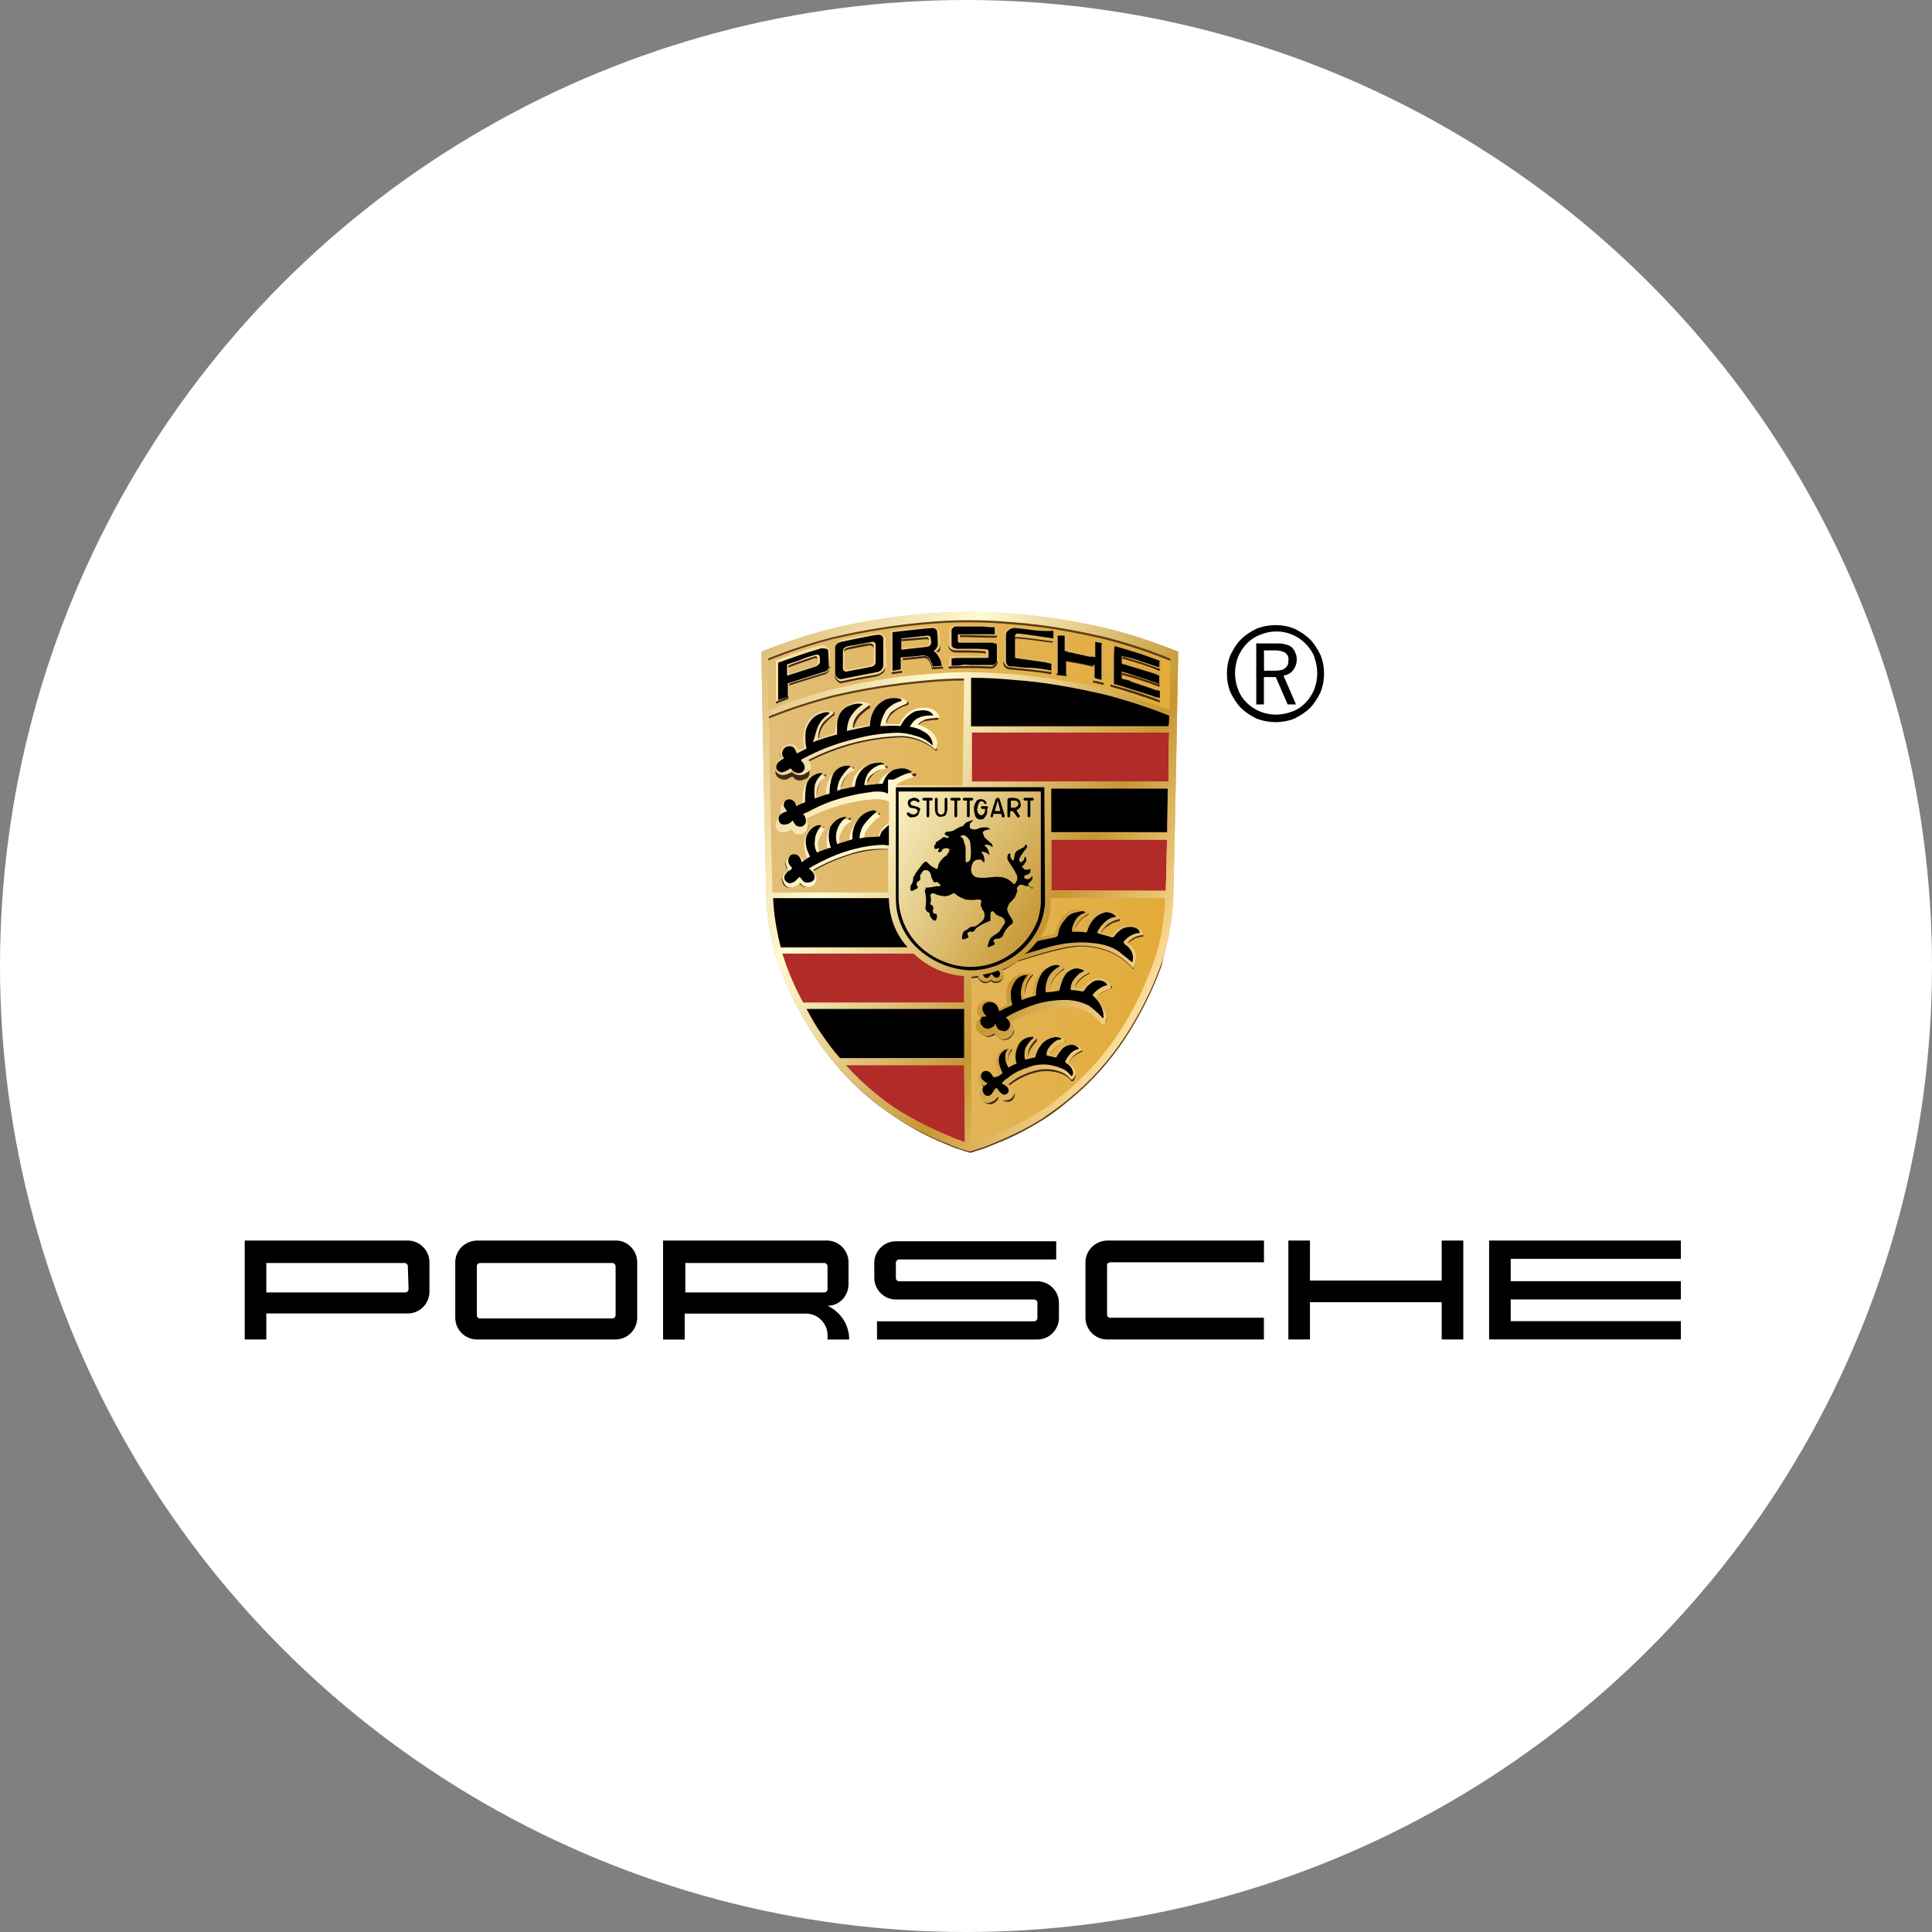 <svg width="300" height="300" viewBox="0 0 300 300" fill="none" xmlns="http://www.w3.org/2000/svg">
<rect x="0" y="0" width="300" height="300" fill="#808080" stroke="none"/>
<circle cx="150" cy="150" r="150" fill="white"/>
<g clip-path="url(#clip0)">
<path d="M182.732 101.103C179.378 99.795 175.913 98.599 172.448 97.727C167.574 96.531 162.709 95.77 157.723 95.335C155.346 95.122 153.07 95.01 150.683 95.01H150.472C147.984 95.01 145.818 95.122 143.431 95.335C138.456 95.76 133.591 96.521 128.717 97.727C125.252 98.599 121.787 99.795 118.433 101.103C118.322 101.215 118.222 101.215 118.222 101.215C118.222 101.215 118.655 126.499 118.977 139.03C119.088 142.731 119.732 146.33 120.921 149.817C122.331 153.741 124.275 157.553 126.551 161.04C128.928 164.639 131.859 167.904 135.213 170.631C136.512 171.716 137.922 172.699 139.322 173.682C141.598 175.102 143.975 176.298 146.362 177.281C147.118 177.606 147.873 177.93 148.528 178.153C149.172 178.366 149.827 178.589 150.582 178.802C151.227 178.589 151.992 178.478 152.637 178.153C153.282 177.94 153.936 177.606 154.803 177.281C157.29 176.298 159.566 175.102 161.843 173.682C163.253 172.81 164.653 171.726 165.952 170.631C169.306 167.904 172.227 164.639 174.614 161.04C176.89 157.553 178.834 153.741 180.244 149.817C181.432 146.33 182.087 142.731 182.188 139.03C182.51 126.499 182.943 101.215 182.943 101.215C182.842 101.103 182.842 101.103 182.732 101.103Z" fill="url(#paint0_linear)"/>
<path d="M149.716 165.389H131.315C132.725 166.91 134.125 168.329 135.757 169.637C137.056 170.722 138.355 171.705 139.765 172.577C141.931 173.885 144.207 175.081 146.584 176.065C147.339 176.389 147.994 176.714 148.639 176.937C149.072 177.048 149.505 177.261 149.827 177.373L149.716 165.389ZM149.716 151.551C146.906 151.338 144.308 150.243 142.243 148.388C142.132 148.276 142.031 148.175 141.81 148.063H121.465C121.576 148.499 121.787 148.935 121.898 149.371C122.653 151.551 123.63 153.73 124.708 155.687H149.716V151.551ZM181.221 130.301H163.253V138.26H181.009C181.11 135.968 181.11 133.251 181.221 130.301ZM181.543 113.745H150.905V121.369H181.432C181.432 118.754 181.432 116.138 181.543 113.745Z" fill="#B12B28"/>
<path d="M181.221 146.542C180.788 148.175 180.244 149.706 180.244 149.706C178.834 153.629 176.89 157.441 174.614 160.929C172.237 164.528 169.306 167.792 165.952 170.519C164.653 171.604 163.243 172.587 161.843 173.571C159.566 174.99 157.189 176.186 154.802 177.17C154.047 177.494 153.292 177.819 152.637 178.042C151.992 178.255 151.338 178.478 150.582 178.691C149.938 178.478 149.172 178.366 148.528 178.042C147.883 177.829 147.228 177.494 146.362 177.17C143.875 176.186 141.598 174.99 139.322 173.571C137.912 172.699 136.512 171.614 135.213 170.519C132.403 168.228 129.905 165.612 127.74 162.672L127.85 162.784C130.016 165.835 132.614 168.563 135.424 170.844C136.724 171.928 138.134 172.912 139.644 173.895C141.81 175.315 144.086 176.511 146.463 177.494C147.218 177.819 147.974 178.143 148.628 178.366C149.283 178.589 149.928 178.802 150.683 179.015C151.328 178.802 152.093 178.579 152.738 178.366C153.382 178.153 154.037 177.819 154.903 177.494C157.391 176.511 159.667 175.315 161.943 173.895C163.353 173.023 164.753 171.939 166.053 170.844C169.407 168.116 172.327 164.852 174.714 161.253C176.991 157.765 178.935 153.953 180.345 150.03C180.566 148.935 180.888 147.739 181.221 146.542ZM181.755 102.624C181.644 102.624 181.644 102.512 181.543 102.512H181.432C178.189 101.205 174.825 100.12 171.471 99.248C166.818 98.163 162.054 97.291 157.29 96.957C154.913 96.744 152.849 96.632 150.472 96.632H150.26C147.883 96.632 145.818 96.744 143.441 96.957C138.678 97.393 133.914 98.153 129.26 99.248C125.906 100.12 122.653 101.205 119.41 102.512C116.167 103.82 119.299 102.512 119.299 102.624V102.188L119.511 102.076C122.754 100.769 126.007 99.684 129.361 98.812C134.014 97.727 138.778 96.855 143.542 96.521C145.919 96.308 147.984 96.196 150.361 96.196H150.572C152.949 96.196 155.014 96.308 157.391 96.521C162.155 96.957 166.919 97.717 171.572 98.812C174.926 99.684 178.28 100.769 181.533 102.076H181.644C181.755 102.076 181.755 102.188 181.855 102.188L181.755 102.624ZM149.716 105.675C147.662 105.675 145.708 105.787 143.542 106C138.778 106.436 134.014 107.196 129.361 108.291C126.007 109.163 122.653 110.248 119.4 111.556V111.12C122.643 109.812 125.896 108.727 129.361 107.855C134.014 106.77 138.778 105.899 143.542 105.564C145.597 105.351 147.551 105.351 149.716 105.24V105.675Z" fill="#613E18"/>
<path d="M172.67 153.082V153.294C172.67 153.406 172.67 153.406 172.56 153.507C171.804 153.72 171.15 154.055 170.616 154.491L170.505 154.602V154.491C170.505 154.379 170.616 154.278 170.717 154.166C171.15 153.73 171.804 153.406 172.67 153.082C172.67 153.183 172.67 153.183 172.67 153.082ZM169.095 151.013C168.551 151.226 168.017 151.662 167.584 152.098C167.262 152.423 167.04 152.747 166.94 153.183V153.294C167.05 152.97 167.262 152.646 167.584 152.311C168.017 151.875 168.561 151.439 169.095 151.226L169.206 151.115L169.095 151.013ZM165.308 150.243C164.553 150.679 163.797 151.439 163.364 152.311C163.153 152.747 163.042 153.183 163.042 153.73V153.842C163.042 153.406 163.153 152.97 163.364 152.534C163.797 151.662 164.442 151.013 165.207 150.577C165.318 150.365 165.318 150.253 165.318 150.03C165.409 150.141 165.409 150.141 165.308 150.243ZM160.433 151.226C160.111 151.439 159.889 151.774 159.678 152.098C159.245 152.858 159.033 153.73 159.134 154.602C159.134 153.842 159.345 153.082 159.678 152.423C159.889 152.098 160.111 151.774 160.322 151.551C160.433 151.439 160.433 151.338 160.433 151.226ZM152.527 157.765C152.527 157.765 152.638 157.765 152.527 157.765C152.205 157.441 151.983 157.005 151.983 156.681C151.872 157.117 152.094 157.552 152.416 157.877C152.426 157.877 152.527 157.877 152.527 157.765ZM168.984 141.859C168.44 142.071 168.007 142.406 167.685 142.842C167.363 143.166 167.04 143.714 166.93 144.15V144.261C167.141 143.825 167.363 143.389 167.685 143.065C168.007 142.629 168.44 142.305 168.984 142.082C169.095 141.97 169.095 141.869 169.095 141.646C169.095 141.747 169.095 141.859 168.984 141.859ZM173.859 142.619C173.214 142.73 172.67 142.943 172.127 143.379C171.694 143.704 171.371 144.14 171.049 144.576C171.049 144.576 170.938 144.687 171.049 144.789C171.26 144.353 171.593 144.028 172.026 143.805C172.57 143.369 173.104 143.156 173.758 143.045C173.869 143.045 173.869 142.933 173.869 142.933V142.619C173.97 142.619 173.97 142.619 173.859 142.619ZM177.535 145.123C177.535 145.123 177.535 145.235 177.535 145.123C176.78 145.235 176.125 145.447 175.591 145.883C175.481 145.995 175.269 146.096 175.158 146.208L175.047 146.319L175.158 146.431C175.269 146.319 175.37 146.218 175.481 146.218C176.024 145.782 176.669 145.458 177.424 145.458C177.535 145.447 177.535 145.235 177.535 145.123ZM155.78 151.338C155.78 151.439 155.78 151.439 155.78 151.338C155.78 151.774 155.458 152.098 155.135 152.21C154.702 152.423 154.158 152.321 153.836 151.997C153.625 152.321 153.192 152.433 152.759 152.321C152.436 152.21 152.114 152.108 152.003 151.774C151.892 151.662 151.892 151.449 151.892 151.449C151.57 151.449 151.137 151.561 150.815 151.561V151.885C151.137 151.885 151.57 151.885 151.892 151.774C151.892 151.885 152.003 151.987 152.003 152.098C152.215 152.311 152.436 152.534 152.759 152.646C153.192 152.757 153.625 152.534 153.836 152.321C154.158 152.646 154.702 152.757 155.135 152.534C155.458 152.423 155.679 152.098 155.78 151.774V151.338ZM156.757 160.817C156.324 161.141 155.679 161.141 155.246 160.817C155.035 160.705 154.924 160.493 154.702 160.269L154.592 160.158C154.269 160.482 153.836 160.594 153.403 160.594C152.97 160.594 152.426 160.269 152.215 159.945C152.003 159.621 151.892 159.296 151.892 158.962C151.892 159.398 152.003 159.834 152.215 160.269C152.426 160.705 152.859 160.918 153.292 161.03C153.725 161.03 154.158 160.918 154.592 160.594C154.592 160.594 154.702 160.594 154.702 160.705C154.813 160.918 155.025 161.141 155.246 161.253C155.679 161.577 156.324 161.577 156.757 161.253C157.19 160.928 157.512 160.381 157.512 159.834C157.402 160.158 157.19 160.594 156.757 160.817ZM168.007 163.108C167.685 163.22 167.363 163.433 167.03 163.656C166.597 163.98 166.164 164.528 165.953 165.075C166.164 164.639 166.496 164.203 166.93 163.879C167.252 163.666 167.574 163.554 167.907 163.331C168.118 163.433 168.118 163.21 168.007 163.108C168.118 163.108 168.118 163.108 168.007 163.108ZM165.519 161.577C165.519 161.689 165.409 161.689 165.519 161.577C164.442 161.902 163.576 162.561 163.032 163.534V163.645H163.143C163.686 162.774 164.442 162.125 165.419 161.79C165.409 161.902 165.519 161.8 165.519 161.577ZM160.977 161.253C160.544 161.689 160.111 162.125 159.899 162.672C159.688 163.108 159.577 163.544 159.688 164.092V164.203C159.688 163.767 159.799 163.443 159.899 163.118C160.222 162.571 160.544 162.135 160.977 161.699C160.977 161.466 161.088 161.364 160.977 161.253ZM157.079 162.885C156.646 163.433 156.435 164.081 156.535 164.842C156.535 164.294 156.646 163.645 157.079 163.21C157.19 162.997 157.19 162.885 157.079 162.885C157.079 162.774 157.079 162.774 157.079 162.885ZM155.125 166.697C155.236 166.586 155.236 166.586 155.125 166.484C155.015 166.16 154.803 165.937 154.803 165.612C154.692 165.399 154.692 165.065 154.692 164.74C154.692 165.065 154.692 165.389 154.803 165.825C154.914 166.15 154.914 166.484 155.125 166.697ZM157.079 170.509C156.757 170.833 156.324 170.833 156.002 170.722C155.679 170.61 155.357 170.398 155.135 170.073H155.025C154.813 170.621 154.38 170.945 153.836 171.158C153.514 171.158 153.081 171.046 152.859 170.833C152.638 170.621 152.426 170.286 152.426 169.962C152.426 170.833 152.537 170.945 152.859 171.158C153.182 171.371 153.504 171.482 153.937 171.482C154.481 171.269 154.914 170.935 155.125 170.398C155.125 170.398 155.236 170.286 155.236 170.398C155.448 170.722 155.78 170.945 156.102 171.046C156.535 171.158 156.969 171.046 157.18 170.833C157.502 170.509 157.613 170.073 157.613 169.637C157.512 169.972 157.291 170.296 157.079 170.509ZM152.859 168.877C152.97 168.877 152.97 168.765 152.97 168.765V168.654C152.537 168.441 152.104 168.005 152.104 167.569C152.094 168.005 152.426 168.552 152.859 168.877ZM121.244 117.669C121.244 117.669 121.355 117.557 121.244 117.557C121.133 117.345 121.133 117.233 121.133 117.01C121.143 117.121 121.244 117.334 121.244 117.669ZM122.221 134.884C122.332 134.772 122.332 134.772 122.332 134.671C122.221 134.458 122.12 134.346 122.009 134.123C122.009 134.012 121.898 133.91 121.898 133.687C121.898 133.9 121.898 134.235 122.009 134.448C121.999 134.66 122.11 134.772 122.221 134.884ZM126.763 136.303C126.763 136.739 126.552 137.063 126.119 137.175C125.796 137.388 125.363 137.499 124.93 137.388C124.608 137.276 124.386 137.063 124.175 136.84C124.064 136.729 123.963 136.84 123.963 136.952C123.752 137.063 123.419 137.276 123.208 137.388C122.664 137.601 122.019 137.499 121.697 136.952C121.486 136.739 121.486 136.404 121.375 136.191C121.375 136.627 121.486 136.952 121.586 137.276C121.909 137.824 122.563 137.925 123.097 137.712C123.419 137.601 123.641 137.499 123.852 137.276C123.963 137.165 123.963 137.063 124.064 137.165C124.275 137.378 124.608 137.601 124.819 137.712C125.252 137.824 125.685 137.712 126.008 137.499C126.662 137.388 126.874 136.84 126.763 136.303ZM125.575 127.797C125.575 128.233 125.363 128.557 124.93 128.78C124.285 129.216 123.52 128.993 123.198 128.344C122.875 127.696 122.986 128.233 122.986 128.344C122.664 128.557 122.12 128.78 121.687 128.669C121.254 128.669 120.821 128.344 120.71 127.908C120.599 127.797 120.599 127.696 120.599 127.473C120.599 127.685 120.599 127.908 120.71 128.121C120.821 128.557 121.254 128.882 121.687 128.882C122.12 128.882 122.664 128.77 122.986 128.446H123.198C123.52 129.095 124.386 129.318 125.041 128.993C125.363 128.892 125.575 128.669 125.575 127.797ZM121.465 126.165C121.576 126.165 121.576 126.165 121.465 126.165C121.576 126.053 121.576 126.053 121.576 125.952C121.365 125.739 121.254 125.516 121.254 125.191C121.244 125.506 121.355 125.84 121.465 126.165ZM127.962 128.344C127.529 128.78 127.206 129.429 126.985 130.088C126.874 130.524 126.874 131.072 126.985 131.508C126.985 131.183 126.985 130.747 127.096 130.423C127.206 129.774 127.529 129.226 127.962 128.679V128.344C127.962 128.344 128.062 128.233 127.962 128.344ZM132.071 126.925C130.772 127.685 130.127 129.105 130.339 130.524C130.228 129.216 130.883 127.908 132.071 127.26C132.182 127.249 132.071 127.037 132.071 126.925ZM134.126 129.429L134.236 129.541H134.347C134.78 128.344 135.646 127.361 136.623 126.601V126.165C136.623 126.165 136.623 126.276 136.513 126.276C135.536 127.037 134.67 128.121 134.126 129.429ZM128.284 120.173C127.962 120.386 127.639 120.721 127.418 121.045C126.985 121.694 126.773 122.566 126.874 123.438V123.549C126.874 122.789 126.985 122.13 127.418 121.481C127.629 121.156 127.851 120.832 128.173 120.721L128.284 120.173ZM132.615 119.078C132.182 119.291 131.749 119.727 131.426 120.062C130.993 120.609 130.782 121.258 130.56 121.917C130.56 122.028 130.56 122.13 130.671 122.13C130.782 121.582 131.104 121.045 131.426 120.497C131.749 120.062 132.071 119.737 132.504 119.413C132.615 119.413 132.615 119.301 132.615 119.2V118.987C132.726 118.977 132.726 118.977 132.615 119.078ZM137.701 118.977C137.057 118.977 136.402 119.19 135.858 119.626C135.213 119.95 134.78 120.609 134.67 121.258C134.67 121.369 134.67 121.471 134.78 121.471C134.992 120.822 135.425 120.386 135.969 119.95C136.513 119.626 137.046 119.301 137.701 119.301C137.812 119.301 137.812 119.19 137.812 119.088V118.875L137.701 118.977ZM139.867 121.369L140.078 121.258C140.723 120.822 141.377 120.609 142.133 120.497C142.244 120.497 142.244 120.497 142.244 120.285V120.072H142.133C141.267 120.285 140.4 120.619 139.645 121.156C139.534 121.268 139.433 121.369 139.645 121.369H139.867ZM129.362 110.694C128.717 111.13 128.062 111.677 127.629 112.326C127.196 112.975 126.985 113.847 127.085 114.617H127.196C127.196 113.969 127.408 113.31 127.841 112.661C128.385 112.012 128.919 111.464 129.573 111.028V110.481C129.472 110.582 129.472 110.694 129.362 110.694ZM134.992 109.386C134.347 109.822 133.803 110.258 133.259 110.805C132.716 111.353 132.393 112.113 132.393 112.874C132.393 112.874 132.393 112.985 132.504 112.985H132.615C132.726 112.336 133.048 111.789 133.481 111.241C134.025 110.694 134.559 110.258 135.103 109.934V109.721L134.992 109.386ZM140.844 109.052C139.977 109.264 139.222 109.812 138.467 110.359C138.034 110.907 137.711 111.444 137.6 112.215H137.711C137.822 111.667 138.144 111.13 138.577 110.795C139.222 110.146 140.088 109.71 140.954 109.487C141.065 109.487 141.065 109.376 141.065 109.275V108.95C140.944 108.95 140.944 109.052 140.844 109.052ZM145.708 111.343C145.064 111.343 144.298 111.454 143.654 111.556C143.221 111.667 142.787 111.992 142.465 112.316V112.428L142.677 112.539C142.888 112.326 143.221 112.103 143.543 111.992C144.187 111.88 144.953 111.779 145.597 111.779L145.708 111.667V111.343C145.819 111.343 145.819 111.343 145.708 111.343ZM125.685 119.19C125.575 119.737 125.363 119.737 124.93 120.062C124.608 120.274 124.064 120.386 123.631 120.274C123.309 120.163 123.087 120.062 122.986 119.839H122.875C122.664 120.051 122.332 120.163 122.009 120.274C121.465 120.487 120.821 120.274 120.498 119.839C120.498 119.839 120.498 119.727 120.388 119.727V119.403V119.514C120.388 119.839 120.388 120.163 120.599 120.497C120.921 120.933 121.576 121.146 122.11 121.045C122.432 120.933 122.654 120.721 122.976 120.609H123.087C123.52 121.258 124.386 121.369 125.031 120.933H125.142C125.353 120.822 125.575 120.609 125.685 120.285V119.19C125.685 119.19 125.685 119.078 125.685 119.19ZM145.386 116.027C145.386 116.138 145.275 116.138 145.174 116.239C145.064 116.239 145.064 116.239 144.963 116.128C143.553 114.932 141.821 114.273 139.987 114.171C134.901 114.283 129.916 115.591 125.484 117.872C125.484 117.872 125.373 117.983 125.484 117.983L125.696 118.196C130.238 115.905 135.113 114.597 140.199 114.496C142.042 114.607 143.774 115.256 145.174 116.452C145.174 116.564 145.285 116.564 145.386 116.564C145.487 116.564 145.497 116.351 145.497 116.351C145.497 116.027 145.608 115.804 145.608 115.479C145.497 115.702 145.386 115.925 145.386 116.027ZM137.913 123.985C137.369 123.772 136.835 123.661 136.291 123.661C132.504 123.772 128.717 124.857 125.353 126.712C125.353 126.712 125.242 126.824 125.242 126.925C125.242 127.026 125.353 127.138 125.353 127.249L125.464 127.138C128.818 125.181 132.504 124.198 136.402 124.086C136.946 124.086 137.379 124.198 137.913 124.411H138.023L137.913 123.985C138.023 123.985 138.023 123.985 137.913 123.985ZM138.023 131.609C138.023 131.72 137.913 131.72 137.913 131.72C135.969 131.609 133.904 131.832 132.071 132.369C130.016 133.018 128.173 133.789 126.33 134.873C126.219 134.985 126.219 134.985 126.33 135.086L126.441 135.198C128.284 134.113 130.117 133.343 132.182 132.694C134.126 132.146 136.08 131.822 138.023 131.933H138.134L138.023 131.609ZM158.157 149.047C157.402 149.594 156.535 150.131 155.558 150.466L155.669 150.679C156.535 150.354 157.291 149.807 158.046 149.259H158.157C159.456 148.935 164.653 147.08 167.796 146.968C169.74 146.968 171.694 147.404 173.426 148.388C174.292 148.935 175.158 149.584 175.803 150.344C175.803 150.344 175.803 150.456 175.914 150.456C175.914 150.456 176.024 150.456 176.024 150.344C176.236 149.797 176.347 149.259 176.347 148.6C176.347 149.036 176.236 149.584 176.024 150.02L175.914 150.131C175.803 150.131 175.803 150.02 175.803 150.02C175.158 149.259 174.292 148.6 173.426 148.063C171.694 147.08 169.75 146.644 167.796 146.644C164.653 146.644 159.456 148.6 158.157 148.935C158.268 149.047 158.157 149.047 158.157 149.047ZM171.694 158.414C171.583 158.526 171.482 158.526 171.26 158.526C170.827 157.978 170.394 157.542 169.85 157.106C169.206 156.559 168.44 156.235 167.685 156.022C166.496 155.809 165.197 155.697 164.009 155.91C161.632 156.234 159.356 156.995 157.19 158.303L157.079 158.414L157.19 158.526C159.245 157.329 161.632 156.569 164.009 156.235C165.197 156.022 166.496 156.022 167.685 156.346C168.44 156.559 169.196 156.893 169.85 157.431C170.394 157.867 170.827 158.303 171.26 158.85C171.371 158.85 171.583 158.85 171.694 158.739C171.804 158.414 171.905 158.191 171.905 157.867C171.905 158.09 171.804 158.313 171.694 158.414ZM166.607 167.569H166.396C166.073 167.245 165.64 166.92 165.207 166.586C164.13 166.038 162.83 165.825 161.632 166.038C159.899 166.363 158.167 167.022 156.757 168.218C156.646 168.329 156.646 168.431 156.646 168.431L156.757 168.542C158.167 167.457 159.789 166.687 161.632 166.363C162.82 166.251 164.12 166.363 165.207 166.91C165.64 167.123 166.073 167.457 166.396 167.893H166.607C166.93 167.569 167.04 167.245 167.04 166.809C167.04 167.021 166.819 167.356 166.607 167.569Z" fill="#432918"/>
<path d="M161.622 145.559L161.944 145.448L163.676 145.012C163.787 145.012 163.787 144.9 163.787 144.9C163.999 144.028 164.331 143.268 164.865 142.507C165.842 141.2 167.675 140.875 169.085 141.636C169.196 141.747 169.196 141.848 169.085 141.848L168.974 141.96C168.43 142.173 167.997 142.507 167.675 142.943C167.353 143.268 167.03 143.815 166.92 144.251V144.363C167.03 144.363 167.897 144.363 168.219 144.474C168.33 144.474 168.33 144.474 168.33 144.363C168.652 143.491 169.085 142.619 169.84 141.97C170.596 141.321 171.573 141.21 172.55 141.534C173.094 141.646 173.627 142.082 173.849 142.619C173.849 142.619 173.849 142.73 173.738 142.73C173.094 142.842 172.55 143.166 172.006 143.491C171.573 143.815 171.25 144.251 170.928 144.687C170.928 144.687 170.817 144.799 171.039 144.9L172.338 145.224H172.55C173.094 144.464 173.849 143.917 174.715 143.805C176.014 143.592 177.203 144.13 177.424 145.001C177.424 145.113 177.535 145.326 177.424 145.214C176.669 145.214 176.014 145.539 175.481 145.975L175.158 146.299L175.048 146.411C175.37 146.735 176.347 147.394 176.347 148.367C176.347 149.016 176.347 149.564 176.024 150.223L175.914 150.334C175.803 150.334 175.803 150.223 175.803 150.223C175.158 149.462 174.292 148.803 173.426 148.266C171.694 147.283 169.75 146.847 167.796 146.847C164.653 146.847 159.456 148.803 158.157 149.138H158.046C158.157 149.158 158.923 148.398 161.622 145.559ZM169.85 151.987C169.206 152.311 168.662 152.747 168.229 153.406C168.229 153.406 168.118 153.619 168.118 153.517C167.796 153.517 167.252 153.406 166.93 153.406C166.819 153.406 166.819 153.294 166.819 153.294C166.93 152.859 167.141 152.534 167.463 152.21C167.897 151.774 168.44 151.338 168.974 151.125C168.974 151.125 169.085 151.125 169.085 151.013C168.652 150.577 168.108 150.253 167.463 150.253C166.708 150.253 165.842 150.466 165.298 151.125C164.653 151.774 164.22 152.757 164.11 153.741C164.11 153.852 163.999 153.852 163.999 153.852C163.676 153.852 163.354 153.964 163.022 153.964V153.852C163.022 153.305 163.133 152.869 163.344 152.433C163.777 151.561 164.422 150.912 165.288 150.365C165.399 150.253 165.399 150.152 165.399 150.04C164.422 149.604 163.344 149.716 162.367 150.365C161.823 150.689 161.289 151.236 160.957 151.784C160.635 152.656 160.413 153.528 160.312 154.511C160.312 154.623 160.202 154.623 160.202 154.623C159.769 154.734 159.446 154.835 159.013 154.947C159.013 154.947 158.902 154.947 158.902 154.835C158.792 153.964 159.013 153.092 159.446 152.331C159.658 152.007 159.879 151.682 160.202 151.459C160.312 151.459 160.312 151.348 160.202 151.247L160.091 151.135C159.335 151.024 158.58 151.135 157.815 151.571C156.948 152.007 156.405 152.879 156.304 153.862C156.193 154.511 156.304 155.282 156.415 155.93C156.415 155.93 156.415 156.042 156.304 156.042C156.092 156.153 155.327 156.589 155.115 156.691H155.005C154.894 156.143 154.572 155.707 154.028 155.494C153.484 155.282 152.95 155.282 152.517 155.606C152.195 155.819 151.973 156.042 151.761 156.366C151.55 156.914 151.651 157.563 152.195 157.999C152.195 157.999 152.305 158.11 152.195 158.11C151.872 158.323 151.872 158.323 151.651 158.658C151.439 159.205 151.439 159.742 151.862 160.178C152.406 160.939 153.373 161.162 154.138 160.614C154.249 160.614 154.249 160.503 154.35 160.503C154.35 160.503 154.461 160.503 154.461 160.614C154.572 160.827 154.783 161.05 155.005 161.162C155.548 161.486 156.082 161.486 156.626 161.162C157.17 160.837 157.382 160.29 157.382 159.742C157.382 159.418 157.271 159.093 156.948 158.87C156.948 158.87 156.948 158.759 157.059 158.759C159.114 157.563 161.501 156.802 163.878 156.468C165.066 156.255 166.366 156.255 167.554 156.579C168.309 156.792 169.065 157.127 169.72 157.664C170.263 158.1 170.696 158.536 171.13 159.083C171.24 159.083 171.452 159.083 171.563 158.972C171.774 158.424 171.885 157.776 171.563 157.117C171.24 156.356 170.807 155.596 170.263 155.048V154.937C170.263 154.825 170.263 154.825 170.475 154.612C171.019 154.065 171.663 153.741 172.419 153.528C172.53 153.528 172.53 153.416 172.53 153.315C172.127 152.098 170.938 151.662 169.85 151.987ZM182.954 101.215C182.954 101.215 182.521 126.499 182.198 139.03C182.088 142.73 181.443 146.33 180.255 149.817C178.845 153.741 176.901 157.552 174.624 161.04C172.248 164.639 169.317 167.904 165.963 170.631C164.663 171.716 163.253 172.699 161.853 173.682C159.577 175.102 157.2 176.298 154.813 177.281C154.058 177.606 153.302 177.93 152.648 178.153C152.003 178.366 151.349 178.589 150.593 178.802C149.949 178.589 149.183 178.478 148.539 178.153C147.894 177.94 147.239 177.606 146.373 177.281C143.885 176.298 141.609 175.102 139.333 173.682C137.923 172.81 136.523 171.726 135.224 170.631C131.87 167.904 128.949 164.639 126.562 161.04C124.286 157.552 122.342 153.741 120.932 149.817C119.743 146.33 119.089 142.73 118.988 139.03C118.666 126.499 118.232 101.215 118.232 101.215C118.232 101.215 118.343 101.215 118.444 101.103C121.798 99.795 125.263 98.599 128.727 97.727C133.592 96.521 138.457 95.76 143.442 95.324C145.819 95.112 148.095 95 150.482 95H150.694C153.182 95 155.347 95.112 157.734 95.324C162.71 95.76 167.584 96.521 172.459 97.717C175.924 98.589 179.388 99.785 182.742 101.093C182.843 101.103 182.954 101.215 182.954 101.215ZM121.244 147.191H140.944C139.101 145.235 138.134 142.619 138.024 139.892V139.567H120.055C120.166 142.072 120.599 144.687 121.244 147.191ZM149.717 165.389H131.316C132.726 166.91 134.126 168.329 135.757 169.637C137.057 170.722 138.356 171.705 139.766 172.577C141.931 173.885 144.208 175.081 146.585 176.065C147.34 176.389 147.995 176.714 148.639 176.937C149.072 177.048 149.505 177.261 149.828 177.373L149.717 165.389ZM149.717 156.782H125.252C125.897 157.978 126.552 159.175 127.307 160.27C128.284 161.689 129.251 163.098 130.45 164.406H149.717V156.782ZM149.717 151.551C146.907 151.338 144.308 150.243 142.244 148.388C142.133 148.276 142.032 148.175 141.811 148.063H121.465C121.576 148.499 121.788 148.935 121.899 149.371C122.654 151.551 123.631 153.73 124.709 155.687H149.717V151.551ZM149.717 105.351C147.662 105.351 145.708 105.463 143.543 105.675C138.779 106.111 134.015 106.872 129.362 107.967C126.008 108.839 122.654 109.923 119.401 111.231C119.512 119.291 119.723 131.173 119.945 138.584H137.913V131.832H137.812C135.868 131.72 133.803 131.943 131.97 132.592C129.916 133.241 128.073 134.012 126.229 135.096C126.119 135.208 126.119 135.208 126.229 135.309C126.441 135.634 126.663 135.958 126.773 136.293C126.884 136.729 126.663 137.276 126.229 137.489C125.907 137.702 125.474 137.813 125.041 137.702C124.719 137.59 124.497 137.378 124.286 137.154C124.175 137.043 124.175 137.154 124.074 137.266C123.863 137.378 123.53 137.59 123.319 137.702C122.775 137.915 122.13 137.813 121.808 137.266C121.486 136.719 121.486 136.07 121.808 135.634C122.019 135.421 122.241 135.309 122.453 135.198C122.453 135.198 122.563 135.086 122.453 135.086C122.342 134.873 122.241 134.762 122.13 134.539C121.919 133.991 122.13 133.454 122.563 133.018C122.996 132.694 123.54 132.694 124.074 132.907C124.396 133.018 124.618 133.454 124.829 133.778C124.829 133.89 124.94 133.89 124.94 133.89L125.373 133.566C125.484 133.566 125.373 133.353 125.373 133.353C124.829 131.933 124.618 130.849 125.162 129.865C125.484 129.216 126.139 128.78 126.783 128.557C127.216 128.446 127.65 128.446 128.083 128.669V128.78C127.65 129.216 127.327 129.865 127.106 130.524C126.995 131.072 126.995 131.72 127.216 132.268C127.216 132.379 127.327 132.379 127.428 132.379C127.639 132.268 128.294 132.055 128.506 132.055C128.616 132.055 128.506 131.943 128.506 131.842C128.294 130.97 128.294 129.987 128.616 129.115C129.16 127.919 130.46 127.158 131.759 127.26C131.97 127.26 132.303 127.473 132.081 127.584C130.782 128.344 130.137 129.764 130.349 131.183L130.46 131.295C130.893 131.183 131.437 131.082 131.759 130.859C131.87 130.859 131.87 130.747 131.87 130.646C131.87 129.561 132.303 128.466 132.947 127.594C133.703 126.722 134.891 126.286 136.09 126.286C136.301 126.398 136.523 126.499 136.634 126.611V126.824C135.445 127.584 134.579 128.679 134.146 129.987L134.257 130.098C134.901 130.098 135.667 129.987 136.311 129.885C136.422 129.885 136.422 129.885 136.422 129.774C136.634 129.014 137.178 128.253 137.933 127.817C137.933 127.817 138.044 127.817 138.044 127.706V124.441H137.913C137.369 124.228 136.835 124.117 136.291 124.117C132.504 124.228 128.717 125.313 125.353 127.168C125.353 127.168 125.242 127.28 125.242 127.381C125.675 128.365 125.454 128.902 124.809 129.338C124.165 129.774 123.399 129.551 122.966 128.902C122.966 128.791 122.855 128.791 122.755 128.902C122.432 129.115 121.888 129.338 121.455 129.226C121.022 129.226 120.589 128.902 120.478 128.466C120.267 127.706 120.69 126.834 121.455 126.611C121.566 126.611 121.566 126.499 121.455 126.499C121.022 125.952 121.022 125.191 121.566 124.756L121.677 124.644C122.322 124.32 123.188 124.431 123.52 125.08C123.52 125.191 123.631 125.293 123.631 125.404C123.631 125.516 123.631 125.404 123.742 125.404C123.953 125.404 124.175 125.293 124.386 125.191C124.497 125.191 124.598 124.867 124.598 124.756C124.598 123.123 124.598 122.028 125.675 120.944C126.109 120.508 127.73 120.072 128.163 120.619V120.731C127.841 120.944 127.519 121.278 127.297 121.603C126.864 122.251 126.652 123.123 126.753 123.995C126.753 123.995 126.753 124.107 126.864 124.107C127.297 123.995 127.841 123.782 128.274 123.559V123.448C128.163 122.363 128.486 121.156 129.251 120.285C130.006 119.524 131.739 118.652 132.605 119.413C132.716 119.524 132.605 119.626 132.494 119.626C132.061 119.839 131.628 120.173 131.306 120.609C130.873 121.156 130.661 121.805 130.439 122.464C130.439 122.576 130.55 122.677 130.55 122.677C130.983 122.566 131.628 122.464 132.061 122.353C132.273 122.241 132.172 122.241 132.273 122.028C132.383 120.285 133.783 118.865 135.516 118.652C136.16 118.541 136.704 118.652 137.248 118.865L137.57 119.19V119.403C136.926 119.403 136.271 119.615 135.727 120.051C135.083 120.376 134.649 121.035 134.539 121.684C134.539 121.795 134.539 121.897 134.649 121.897H136.271C136.382 121.897 136.382 121.897 136.382 121.785C136.704 120.802 137.57 120.041 138.547 119.717C139.625 119.281 140.924 119.605 141.79 120.477C141.901 120.589 141.901 120.69 141.79 120.69C140.924 120.903 140.058 121.238 139.303 121.775C139.192 121.886 139.091 121.988 139.303 121.988H149.475L149.717 105.351ZM158.157 149.158C157.402 149.706 156.536 150.243 155.559 150.577L155.669 150.79C155.78 151.003 155.78 151.226 155.78 151.551C155.78 151.875 155.569 152.2 155.136 152.311C154.702 152.524 154.159 152.423 153.836 152.098C153.625 152.423 153.192 152.534 152.759 152.423C152.436 152.311 152.114 152.098 152.003 151.875C151.892 151.764 151.892 151.551 151.892 151.551C151.57 151.551 151.137 151.662 150.815 151.662V177.596C151.248 177.484 151.792 177.271 152.436 177.048C153.081 176.835 153.736 176.501 154.491 176.176C156.868 175.193 159.144 173.997 161.31 172.689C162.72 171.817 164.019 170.833 165.318 169.749C168.561 167.022 171.381 163.97 173.658 160.482C175.934 157.106 177.666 153.396 179.066 149.584C180.255 146.319 180.799 142.933 180.909 139.446H163.153V140.095C163.143 143.602 161.299 147.09 158.157 149.158ZM181.222 130.413H163.253V138.371H181.01C181.111 135.968 181.111 133.251 181.222 130.413ZM181.322 122.566H163.243V129.318H181.222C181.322 127.037 181.322 124.745 181.322 122.566ZM181.544 113.745H150.905V121.369H181.433C181.433 118.754 181.433 116.138 181.544 113.745ZM181.544 111.231C178.301 109.923 174.937 108.839 171.583 107.967C166.93 106.882 162.166 106.01 157.402 105.675C155.125 105.463 153.071 105.351 150.795 105.351V112.874H181.433C181.544 112.215 181.544 111.779 181.544 111.231ZM181.755 102.299C181.645 102.299 181.645 102.188 181.544 102.188C178.301 100.88 175.048 99.795 171.583 98.924C166.93 97.839 162.166 96.967 157.402 96.632C155.025 96.419 152.96 96.308 150.583 96.308H150.372C147.995 96.308 145.93 96.419 143.553 96.632C138.789 97.068 134.025 97.829 129.372 98.924C126.018 99.795 122.664 100.88 119.411 102.188C119.3 102.188 119.199 102.299 119.199 102.299C119.199 102.299 119.199 105.564 119.31 110.258H119.421C122.664 108.95 125.917 107.865 129.382 106.993C134.035 105.909 138.799 105.037 143.563 104.702C145.94 104.489 148.005 104.378 150.382 104.378H150.593C152.97 104.378 155.035 104.591 157.412 104.702C162.176 105.138 166.94 105.899 171.593 106.993C174.947 107.865 178.301 108.95 181.554 110.258H181.665C181.655 105.463 181.755 102.299 181.755 102.299ZM165.086 162.561C164.543 162.885 164.22 163.433 163.898 163.98C163.898 163.98 163.898 164.092 163.787 164.092L163.032 163.879V163.767C163.576 162.784 164.442 162.135 165.409 161.811V161.699C164.976 160.716 163.133 160.827 162.166 161.486C161.299 162.034 160.655 162.905 160.433 163.99V164.102C160.222 164.213 159.889 164.213 159.678 164.315C159.678 164.315 159.567 164.315 159.567 164.203C159.456 163.767 159.567 163.22 159.779 162.784C160.101 162.236 160.423 161.8 160.856 161.364C160.967 161.253 160.967 161.253 160.856 161.152C160.312 160.827 159.668 160.827 159.124 161.152C158.369 161.587 157.714 162.236 157.502 163.108C157.392 163.757 157.392 164.416 157.502 165.065V165.176C157.291 165.288 157.069 165.389 156.747 165.501H156.636C156.203 164.629 156.314 163.646 156.959 162.885C157.069 162.885 157.069 162.774 156.959 162.774C156.314 162.662 155.548 162.885 155.115 163.422C154.572 164.071 154.471 164.943 154.682 165.714C154.793 166.038 154.894 166.363 155.005 166.586C155.005 166.586 155.115 166.697 155.005 166.697C154.793 166.809 154.682 166.91 154.461 167.133H154.35C154.138 166.697 153.806 166.484 153.373 166.261C152.94 166.15 152.618 166.261 152.295 166.586C151.751 167.022 151.751 167.893 152.295 168.329C152.406 168.441 152.618 168.542 152.839 168.654C152.839 168.654 152.95 168.654 152.839 168.765C152.517 168.978 152.295 169.201 152.195 169.526C151.983 169.962 152.084 170.61 152.517 170.945C152.839 171.158 153.161 171.269 153.494 171.269C154.038 171.057 154.471 170.722 154.682 170.185C154.682 170.185 154.793 170.073 154.793 170.185C155.005 170.509 155.337 170.732 155.659 170.833C156.092 170.945 156.525 170.833 156.737 170.621C157.17 170.296 157.281 169.749 157.17 169.201C156.959 168.877 156.737 168.654 156.525 168.441C156.525 168.441 156.525 168.329 156.636 168.228C158.046 167.143 159.668 166.373 161.511 166.048C162.699 165.937 163.999 166.048 165.086 166.596C165.52 166.809 165.953 167.143 166.275 167.579C166.275 167.579 166.486 167.691 166.486 167.579C167.03 167.032 167.131 166.271 166.597 165.622C166.386 165.41 166.164 165.187 165.842 165.075C166.053 164.528 166.386 164.092 166.92 163.656C167.242 163.443 167.564 163.331 167.897 163.108C168.007 163.108 168.007 162.997 167.897 162.997C167.685 162.013 165.953 162.013 165.086 162.561ZM144.087 109.923C144.953 110.035 145.598 110.572 145.93 111.343L145.819 111.454C145.175 111.454 144.409 111.566 143.764 111.667C143.331 111.88 142.898 112.103 142.576 112.428V112.539C143.331 112.752 144.087 113.086 144.741 113.735C145.386 114.283 145.718 115.256 145.497 116.128C145.497 116.239 145.386 116.239 145.285 116.341C145.175 116.341 145.074 116.341 145.074 116.229C143.664 115.033 141.931 114.374 140.098 114.273C135.012 114.384 130.027 115.692 125.595 117.973C125.595 117.973 125.484 118.085 125.595 118.085C125.806 118.409 125.917 118.733 125.917 119.169C125.806 119.717 125.595 119.717 125.162 120.041C124.618 120.477 123.752 120.477 123.218 119.828V119.737H123.107C122.896 119.95 122.563 120.062 122.241 120.173C121.697 120.386 121.053 120.173 120.73 119.737C120.408 118.977 120.619 117.993 121.375 117.669C122.13 117.345 121.486 117.557 121.375 117.557C121.053 116.909 121.264 116.138 121.808 115.814C122.352 115.489 123.54 115.266 123.863 116.361C123.863 116.361 123.863 116.473 123.973 116.473C124.296 116.361 124.517 116.26 124.729 116.148C124.84 116.148 124.84 115.935 124.84 115.824C124.517 114.516 124.729 113.097 125.484 111.9C126.562 110.593 127.972 110.045 129.382 110.593C129.493 110.593 129.382 110.704 129.382 110.805C128.838 111.353 128.083 111.789 127.65 112.438C127.216 113.086 127.005 113.958 127.005 114.729H127.116C127.871 114.516 128.737 114.181 129.603 113.857C129.714 113.857 129.815 113.857 129.714 113.745C129.714 113.31 129.714 112.762 129.825 112.326C130.037 111.018 130.903 109.822 132.202 109.275C133.068 108.839 134.045 108.839 135.012 109.275C135.123 109.275 135.123 109.386 135.012 109.487C134.367 109.923 133.824 110.359 133.28 110.907C132.736 111.454 132.414 112.215 132.414 112.975V113.086C133.169 112.874 133.924 112.762 134.79 112.651C134.901 112.651 134.901 112.539 134.901 112.539C135.012 111.779 135.657 109.812 136.634 109.163C137.711 108.403 139.011 108.18 140.209 108.514C140.531 108.626 140.753 108.839 140.854 109.062C140.854 109.062 140.854 109.173 140.743 109.275C139.877 109.599 139.121 110.035 138.366 110.582C137.933 111.13 137.611 111.667 137.5 112.438H139.665C139.665 112.438 139.776 112.438 139.776 112.326C140.098 111.454 140.753 110.805 141.508 110.369C142.354 109.923 143.221 109.822 144.087 109.923Z" fill="url(#paint1_linear)"/>
<path d="M172.67 99.907C175.269 100.556 177.757 101.428 180.144 102.411C180.254 102.411 180.254 102.523 180.254 102.624V103.719C180.254 103.83 180.144 103.83 180.043 103.83C178.532 103.283 176.367 102.523 174.413 101.975H174.302V102.624C174.302 102.624 174.302 102.735 174.413 102.735C176.357 103.283 178.311 103.932 180.043 104.591C180.043 104.591 180.154 104.591 180.154 104.702V106.446C178.421 105.797 176.367 105.138 174.312 104.591H174.201V105.24C174.201 105.24 174.201 105.351 174.312 105.351C176.256 105.899 178.21 106.547 180.053 107.206L180.164 107.318V108.737C180.164 108.737 180.164 108.849 180.053 108.849C177.565 107.865 175.077 107.105 172.58 106.456L172.469 106.345C172.56 104.043 172.56 102.087 172.67 99.907ZM164.009 104.479C164.552 104.591 165.086 104.692 165.519 104.692C165.519 104.692 165.63 104.692 165.63 104.581V102.411H165.741C167.04 102.624 168.229 102.847 169.528 103.171C169.528 103.171 169.739 103.171 169.739 103.283V105.463C169.739 105.574 169.739 105.574 169.85 105.574C170.394 105.686 170.827 105.787 171.26 105.899H171.371C171.482 104.378 171.482 101.762 171.482 99.684V99.572C170.938 99.461 170.505 99.359 169.971 99.248L169.86 99.359C169.86 100.12 169.86 100.88 169.749 101.651C168.45 101.438 167.151 101.103 165.852 100.89V100.779V98.487C165.852 98.487 165.852 98.376 165.741 98.376C165.197 98.264 164.764 98.264 164.331 98.163C163.898 98.062 164.22 98.163 164.22 98.275C164.109 99.248 164.009 103.283 164.009 104.479ZM157.401 97.291C156.757 97.291 156.102 97.727 155.991 98.487V102.624C155.991 103.06 156.314 103.496 156.858 103.607C159.023 103.82 161.078 104.043 163.465 104.368C163.465 104.368 163.575 104.368 163.575 104.256V102.837L163.465 102.725C161.843 102.512 159.788 102.289 157.945 102.076C157.835 102.076 157.734 101.965 157.734 101.864V99.035C157.734 98.924 157.945 98.822 158.056 98.822C159.899 98.934 161.732 99.258 163.575 99.471C163.575 99.471 163.686 99.471 163.686 99.359V98.052C163.686 97.94 163.686 97.94 163.575 97.94C161.41 97.727 159.889 97.616 157.401 97.291ZM154.591 97.18C152.537 97.068 150.371 97.068 148.317 97.068C147.884 97.068 147.34 97.393 147.34 97.829V100.12C147.34 100.556 147.984 100.992 148.417 100.992C150.039 100.992 151.449 100.992 152.96 101.103C153.071 101.103 153.171 101.215 153.171 101.316V101.752C153.171 101.864 153.061 101.864 153.061 101.864C151.217 101.864 149.384 101.752 147.541 101.975C147.43 101.975 147.43 101.975 147.43 102.087L147.32 103.394V103.506C149.485 103.394 151.65 103.394 153.816 103.506C154.36 103.506 154.793 103.07 154.894 102.634V100.444C154.894 100.008 154.35 99.684 154.027 99.684C152.517 99.572 150.784 99.684 149.153 99.572C149.042 99.572 149.042 99.461 149.042 99.359V98.812C149.042 98.7 149.153 98.7 149.153 98.7C150.663 98.589 152.94 98.7 154.561 98.812C154.672 98.812 154.773 98.7 154.773 98.599V97.504C154.803 97.291 154.692 97.18 154.591 97.18ZM145.386 101.215C145.819 101.002 146.141 100.566 146.03 100.13C146.03 99.481 146.03 98.822 145.92 98.173C145.809 97.737 145.376 97.301 144.842 97.301C143.331 97.301 140.189 97.737 138.346 97.95V104.378L139.967 104.165V102.299L143.21 101.975C143.533 101.975 143.855 102.087 144.076 102.523C144.288 102.847 144.399 103.283 144.51 103.719L146.131 103.607H146.242C146.363 102.624 146.04 101.752 145.386 101.215ZM144.197 99.795C144.197 100.12 143.986 100.343 143.764 100.343L140.088 100.667V99.359L143.986 99.035C144.097 99.035 144.308 99.147 144.308 99.248L144.197 99.795ZM137.479 99.248C137.479 98.924 137.369 98.7 137.157 98.599C136.946 98.386 136.613 98.275 136.402 98.275C134.559 98.599 132.615 98.924 130.772 99.359C130.449 99.471 130.228 99.572 130.016 99.907C129.805 100.12 129.694 100.343 129.694 100.667V104.591C129.694 104.915 129.805 105.24 130.016 105.463C130.127 105.675 130.449 105.899 130.772 105.899C132.615 105.463 134.559 105.138 136.402 104.814C136.724 104.702 137.046 104.489 137.379 104.266C137.59 104.053 137.701 103.719 137.701 103.506L137.479 99.248ZM135.646 102.847C135.646 102.958 135.536 103.171 135.435 103.171C135.324 103.283 135.223 103.283 135.002 103.384C134.025 103.597 132.514 103.82 131.537 104.033C131.426 104.033 131.326 104.033 131.215 103.922C131.104 103.81 131.104 103.709 131.104 103.597V101.103C131.104 100.992 131.104 100.89 131.215 100.779C131.326 100.667 131.426 100.566 131.648 100.566C132.625 100.353 133.924 100.13 135.002 99.917C135.113 99.917 135.213 99.917 135.435 100.029C135.546 100.14 135.646 100.241 135.646 100.353V102.847V102.847ZM128.828 101.103C128.828 100.779 128.616 100.556 128.395 100.454C128.072 100.241 127.75 100.13 127.418 100.241C125.141 100.789 122.875 101.661 120.599 102.533C120.488 102.533 120.488 102.644 120.488 102.746V109.062C120.488 109.062 122.11 108.413 122.432 108.301V106.345C122.432 106.345 122.432 106.233 122.543 106.233L128.173 104.489C128.385 104.378 128.495 104.276 128.606 104.165C128.717 104.053 128.818 103.84 128.818 103.617L128.828 101.103ZM126.985 102.958C126.985 103.07 126.773 103.283 126.662 103.394L122.553 104.702H122.442V103.496C122.442 103.384 122.553 103.384 122.553 103.384C123.963 102.837 125.262 102.401 126.773 101.965C126.884 101.965 126.985 102.076 126.985 102.178V102.958Z" fill="url(#paint2_linear)"/>
<path d="M122.543 103.607C122.432 103.607 122.432 103.719 122.432 103.719V103.394C122.432 103.283 122.543 103.283 122.543 103.283C123.953 102.735 125.252 102.299 126.652 101.864C126.763 101.864 126.864 101.975 126.864 102.076V102.401C126.864 102.289 126.753 102.188 126.541 102.188C125.363 102.624 123.953 103.06 122.543 103.607ZM128.928 103.496C128.928 103.709 128.818 103.932 128.717 104.043C128.606 104.155 128.395 104.368 128.284 104.368L122.654 106.111L122.543 106.223V106.547V106.436L128.173 104.692C128.385 104.581 128.495 104.479 128.606 104.368C128.717 104.256 128.818 104.043 128.818 103.82V103.496H128.928ZM122.543 108.078C122.543 108.078 122.543 108.19 122.543 108.078C122.11 108.291 120.488 108.95 120.488 108.95V109.275C120.488 109.275 122.11 108.626 122.432 108.514V108.078H122.543ZM135.425 100.008C135.314 99.897 135.213 99.897 134.992 99.897C133.914 100.008 132.615 100.333 131.638 100.546C131.527 100.546 131.315 100.657 131.205 100.758C131.094 100.86 131.094 100.971 131.094 101.083V101.407C131.094 101.296 131.094 101.194 131.205 101.083C131.315 100.971 131.416 100.87 131.638 100.87C132.615 100.657 133.914 100.434 134.992 100.221C135.102 100.221 135.203 100.221 135.425 100.333C135.536 100.444 135.636 100.546 135.636 100.657V100.444C135.646 100.231 135.646 100.12 135.425 100.008ZM136.291 104.702C134.448 105.027 132.504 105.351 130.661 105.787C130.339 105.787 130.117 105.675 129.905 105.351C129.694 105.138 129.583 104.804 129.583 104.479V104.804C129.583 105.128 129.694 105.452 129.905 105.675C130.117 105.899 130.339 106.111 130.55 106.111C132.393 105.675 134.337 105.351 136.18 105.027C136.502 104.915 136.825 104.702 137.157 104.479C137.369 104.266 137.479 103.932 137.479 103.719V103.394C137.479 103.719 137.369 103.942 137.157 104.155C136.946 104.368 136.613 104.591 136.291 104.702ZM143.875 98.924L139.977 99.248V99.572L143.875 99.248C143.986 99.248 144.197 99.359 144.197 99.461V99.136C144.197 99.035 144.087 98.924 143.875 98.924ZM146.04 100.444V100.008C146.04 100.444 145.829 100.88 145.396 101.093L145.607 101.306C145.93 101.215 146.04 100.779 146.04 100.444ZM146.363 103.496L144.741 103.607C144.741 103.171 144.53 102.735 144.308 102.411C144.097 101.975 143.663 101.762 143.442 101.864L140.199 102.188V102.512L143.442 102.188C143.764 102.188 144.087 102.299 144.308 102.735C144.52 103.06 144.63 103.496 144.741 103.932L146.363 103.82H146.474L146.363 103.496ZM140.078 104.155L138.456 104.368V104.692L140.078 104.479V104.155C140.078 104.155 140.189 104.043 140.078 104.155ZM154.591 99.035C154.702 99.035 154.803 98.924 154.803 98.822V98.498C154.803 98.609 154.692 98.711 154.591 98.711C152.97 98.711 150.694 98.599 149.183 98.599C149.072 98.599 149.072 98.599 149.072 98.711V99.035C149.072 98.924 149.183 98.924 149.284 98.924C150.694 98.924 152.96 99.035 154.591 99.035ZM148.307 101.316C149.928 101.316 151.338 101.316 152.849 101.428C152.96 101.428 153.06 101.539 153.06 101.64V101.316C153.06 101.205 152.95 101.103 152.849 101.103C151.338 100.992 149.928 100.992 148.307 100.992C147.874 100.992 147.229 100.667 147.229 100.12V100.444C147.34 100.88 147.874 101.316 148.307 101.316ZM153.826 103.496C151.661 103.384 149.495 103.384 147.33 103.496V103.82C149.495 103.709 151.661 103.709 153.826 103.82C154.37 103.82 154.803 103.384 154.904 102.948V102.624C154.692 103.06 154.259 103.496 153.826 103.496ZM163.354 99.572C161.511 99.359 159.678 99.025 157.835 98.924C157.724 98.924 157.512 98.924 157.512 99.136V99.359C157.512 99.248 157.724 99.147 157.835 99.147C159.678 99.258 161.511 99.582 163.354 99.795C163.354 99.795 163.465 99.795 163.465 99.684V99.359C163.465 99.572 163.465 99.572 163.354 99.572ZM163.253 104.368C160.876 104.043 158.811 103.82 156.646 103.607C156.213 103.496 155.891 103.06 155.78 102.624V102.948C155.78 103.384 156.102 103.82 156.646 103.932C158.811 104.145 160.866 104.256 163.142 104.692C163.142 104.692 163.253 104.692 163.253 104.581V104.256C163.354 104.368 163.354 104.479 163.253 104.368ZM169.739 103.607V103.283C169.739 103.171 169.629 103.171 169.528 103.171C168.229 102.847 167.04 102.624 165.741 102.411H165.63V102.735H165.741C167.04 102.948 168.229 103.171 169.528 103.496L169.739 103.607ZM165.519 104.804C165.086 104.692 164.442 104.591 164.009 104.591V104.804C164.552 104.915 165.086 104.915 165.519 105.017C165.519 105.017 165.63 105.017 165.63 104.905V104.692C165.63 104.804 165.63 104.804 165.519 104.804ZM171.26 106.01C170.827 105.899 170.283 105.797 169.85 105.686C169.739 105.686 169.739 105.574 169.739 105.574V105.899C169.739 106.01 169.739 106.01 169.85 106.01C170.394 106.122 170.827 106.223 171.26 106.334H171.371V106.01H171.26ZM180.023 103.83C178.512 103.283 176.346 102.523 174.393 101.975H174.282V102.299H174.393C176.336 102.847 178.502 103.496 179.912 104.155C180.023 104.155 180.123 104.155 180.123 104.043V103.719C180.244 103.83 180.133 103.83 180.023 103.83ZM180.133 106.334C178.401 105.686 176.346 105.027 174.292 104.479H174.181V104.804H174.292C176.346 105.351 178.3 106 180.033 106.659V106.547L180.133 106.334ZM180.023 108.727C177.535 107.744 175.047 106.983 172.549 106.334L172.439 106.223V106.547C172.439 106.547 172.439 106.659 172.549 106.659C175.037 107.308 177.525 108.18 180.023 109.051C180.133 109.051 180.133 109.051 180.133 108.94L180.023 108.727C180.133 108.727 180.133 108.727 180.023 108.727Z" fill="#432918"/>
<path d="M234.582 195.571V198.947H261V201.775H234.582V205.151H261V207.98H231.228V192.631H261V195.469H234.582V195.571ZM223.865 198.845H203.409V192.631H200.055V207.99H203.409V202.211H223.865V207.99H227.219V192.631H223.865V198.845V198.845ZM168.551 196.007V204.614C168.551 206.469 170.062 207.99 171.905 207.99H196.258V204.614H172.338C172.126 204.614 171.905 204.401 171.905 204.178V196.442C171.905 196.118 172.227 196.007 172.449 196.007H196.268V192.631H172.016C170.072 192.631 168.551 194.161 168.551 196.007ZM161.088 198.957H139.655C139.332 198.957 139.111 198.744 139.111 198.409V196.118C139.111 195.794 139.322 195.571 139.655 195.571H164.008V192.742H139.111C137.268 192.742 135.757 194.263 135.757 196.118V198.409C135.757 200.265 137.268 201.785 139.111 201.785H160.544C160.866 201.785 161.088 201.998 161.088 202.333V204.624C161.088 204.948 160.876 205.171 160.544 205.171H136.18V208H161.078C162.921 208 164.431 206.479 164.431 204.624V202.333C164.442 200.477 162.921 198.957 161.088 198.957ZM131.859 208H128.505V207.351C128.505 205.496 126.995 203.975 125.151 203.975H106.317V208.01H102.963V192.631H128.405C130.248 192.631 131.758 194.151 131.758 196.007V199.383C131.758 201.238 130.348 202.759 128.515 202.759C130.56 203.752 131.859 205.709 131.859 208ZM128.495 196.666C128.495 196.341 128.284 196.118 127.951 196.118H106.418V200.69H127.961C128.284 200.69 128.505 200.477 128.505 200.143L128.495 196.666ZM98.945 196.007V204.614C98.945 206.469 97.434 207.99 95.591 207.99H74.047C72.204 207.99 70.693 206.469 70.693 204.614V196.007C70.693 194.151 72.204 192.631 74.158 192.631H95.701C97.434 192.631 98.945 194.161 98.945 196.007ZM95.591 196.666C95.591 196.341 95.379 196.118 95.047 196.118H74.591C74.269 196.118 74.047 196.331 74.047 196.554V204.289C74.047 204.502 74.258 204.725 74.48 204.725H95.047C95.369 204.725 95.591 204.512 95.591 204.178V196.666ZM66.684 196.007V200.579C66.684 202.434 65.174 203.955 63.331 203.955H41.354V207.99H38V192.631H63.331C65.174 192.631 66.684 194.161 66.684 196.007ZM63.331 196.666C63.331 196.341 63.119 196.118 62.787 196.118H41.354V200.69H62.898C63.22 200.69 63.441 200.477 63.441 200.143L63.331 196.666ZM180.023 103.06V103.607L179.59 103.496L179.267 103.384L177.323 102.735C176.679 102.523 176.135 102.299 175.591 102.188L175.158 102.076L174.614 101.965L174.181 101.853V103.05L174.392 103.161H174.604L174.926 103.273L175.249 103.384C176.004 103.597 176.659 103.82 177.414 104.033C178.169 104.246 178.824 104.469 179.469 104.682L179.68 104.793L180.002 104.905V106.213L179.68 106.101L179.469 105.99C178.713 105.777 177.958 105.442 177.192 105.229C176.427 105.017 175.571 104.682 174.815 104.469L174.171 104.256V105.341L174.382 105.452L174.926 105.564L175.359 105.675L175.571 105.787L175.782 105.899L177.726 106.547C178.371 106.76 179.026 106.983 179.569 107.196H179.892L180.103 107.308V108.393L179.781 108.281H179.569C178.381 107.845 177.293 107.521 176.215 107.196C175.138 106.872 173.939 106.436 172.972 106.213V103.83C172.972 102.958 172.972 100.454 173.083 100.343C173.194 100.343 175.359 100.992 176.437 101.326C177.515 101.651 178.602 102.087 179.579 102.411L179.791 102.523L180.113 102.634C180.023 102.624 180.023 102.958 180.023 103.06ZM171.149 99.907C171.039 99.907 170.827 99.795 170.716 99.795C170.605 99.795 170.283 99.684 170.072 99.684V102.076L169.749 101.965H169.105C168.672 101.853 168.239 101.752 167.695 101.64C167.151 101.529 166.718 101.428 166.285 101.316H166.073L165.751 101.205L165.429 101.093H165.318V98.7H164.24V104.692C164.351 104.692 164.452 104.692 164.562 104.804H165.106C165.217 104.804 165.429 104.804 165.539 104.915V104.155V103.719V102.847V102.634H165.751C165.962 102.634 166.506 102.746 167.161 102.847C167.816 102.948 168.571 103.171 169.326 103.283H169.971V105.24L170.293 105.351L170.505 105.463H170.716L171.039 105.574V105.027V102.735V100.12L171.149 99.907ZM159.567 97.727C158.59 97.616 157.834 97.514 157.512 97.514C157.19 97.514 156.868 97.626 156.646 97.839C156.434 97.95 156.213 98.275 156.213 98.487V102.735C156.213 102.847 156.213 102.948 156.324 103.06C156.324 103.171 156.434 103.273 156.434 103.273C156.545 103.384 156.646 103.486 156.868 103.486H157.301C158.167 103.597 159.144 103.699 160.01 103.699C160.876 103.699 161.853 103.911 162.82 104.023L163.253 104.134V103.06L162.709 102.948L162.276 102.837L160 102.512L157.724 102.188C157.724 102.188 157.613 102.188 157.613 102.076V98.812C157.613 98.7 157.613 98.599 157.724 98.487C157.834 98.376 157.935 98.376 158.046 98.376C158.59 98.376 162.81 99.025 163.565 99.136V98.589V97.94C162.387 98.052 160.866 97.94 159.567 97.727ZM145.93 102.299C146.141 102.624 146.141 103.06 146.252 103.384L144.842 103.496C144.731 103.06 144.63 102.735 144.409 102.411C144.197 101.975 143.764 101.762 143.331 101.762C142.787 101.874 139.866 102.087 139.866 102.087V103.942L139.222 104.053L138.577 104.165V98.163C138.577 98.163 144.207 97.514 144.751 97.514C145.295 97.514 145.507 97.839 145.507 98.163C145.617 98.812 145.617 99.582 145.617 100.231C145.507 100.556 145.295 100.88 144.973 101.103C145.496 101.428 145.708 101.864 145.93 102.299ZM144.519 99.136C144.519 99.025 144.519 98.924 144.409 98.812C144.298 98.7 144.086 98.7 143.976 98.7L139.967 99.136V100.88L141.911 100.667L143.855 100.454C144.066 100.454 144.288 100.343 144.399 100.241C144.509 100.13 144.61 99.917 144.61 99.694L144.519 99.136ZM137.157 99.248V103.283C137.157 103.83 136.724 104.266 136.18 104.368C135.636 104.469 131.094 105.351 130.661 105.452C130.228 105.554 129.684 105.017 129.684 104.581V100.556C129.684 100.12 130.117 99.795 130.55 99.684C130.983 99.572 135.747 98.599 136.069 98.599C136.724 98.487 137.157 98.7 137.157 99.248ZM135.969 100.231C135.969 99.907 135.858 99.582 135.324 99.684C134.679 99.795 132.514 100.231 131.748 100.333C131.205 100.444 130.882 100.657 130.882 101.205V103.719C130.882 104.043 131.094 104.368 131.527 104.266C131.96 104.155 135.102 103.617 135.425 103.506C135.747 103.394 135.969 103.181 135.969 102.746V100.231ZM154.047 99.795H148.85C148.85 99.684 148.74 99.684 148.74 99.582V99.147V98.599C148.74 98.487 148.85 98.487 149.062 98.487H154.47V97.393C153.826 97.393 153.393 97.393 152.849 97.281H148.407C148.196 97.281 148.085 97.393 147.974 97.494C147.863 97.606 147.763 97.707 147.763 97.818V100.211C147.763 100.323 147.873 100.424 147.974 100.535C148.085 100.647 148.296 100.647 148.518 100.748H151.66C151.66 100.748 152.738 100.748 153.282 100.86C153.393 100.86 153.493 100.971 153.493 101.073V102.056C153.493 102.168 153.383 102.168 153.171 102.168H148.951C148.518 102.168 148.085 102.168 147.763 102.279V103.364C148.306 103.364 148.951 103.364 149.384 103.252C149.817 103.141 150.361 103.252 150.683 103.252H154.148C154.36 103.252 154.47 103.141 154.581 103.04C154.692 102.938 154.793 102.827 154.793 102.604V100.231C154.793 100.12 154.682 99.907 154.581 99.907C154.259 99.907 154.158 99.795 154.047 99.795ZM128.606 101.103L128.717 103.496V103.719C128.717 103.83 128.606 103.932 128.505 104.043C128.395 104.155 128.294 104.256 128.183 104.256L122.341 106.111V108.18L120.831 108.727V105.899V102.958C120.831 102.958 120.831 102.847 120.941 102.847C121.052 102.847 122.785 102.198 125.051 101.428C125.695 101.215 127.216 100.779 127.538 100.667C127.75 100.667 128.082 100.667 128.294 100.779C128.395 100.667 128.606 100.88 128.606 101.103ZM127.307 102.958V102.087C127.307 101.975 127.196 101.874 127.196 101.762C127.085 101.651 126.984 101.651 126.874 101.651H126.763C126.763 101.651 125.464 101.975 124.708 102.299C123.953 102.624 122.22 103.171 122.22 103.171V104.915L126.662 103.496C126.773 103.496 126.874 103.384 126.984 103.283C127.196 103.171 127.196 103.06 127.307 102.958ZM146.685 124.097V125.729C146.685 125.942 146.685 126.053 146.574 126.276C146.463 126.388 146.363 126.489 146.141 126.489C145.919 126.489 145.819 126.378 145.708 126.276C145.597 126.165 145.597 125.952 145.597 125.729V124.097C145.597 123.985 145.486 123.884 145.386 123.884C145.275 123.884 145.174 123.995 145.174 124.097V125.617C145.174 125.942 145.285 126.266 145.386 126.489C145.597 126.702 145.819 126.925 146.141 126.814C146.463 126.814 146.786 126.702 146.896 126.489C147.007 126.165 147.108 125.942 147.108 125.617V124.097C147.108 123.985 146.997 123.884 146.896 123.884C146.796 123.873 146.685 123.985 146.685 124.097ZM148.961 124.309C149.072 124.309 149.173 124.198 149.173 124.097C149.173 123.995 149.062 123.884 148.961 123.884H147.773C147.662 123.884 147.561 123.995 147.561 124.097C147.561 124.198 147.672 124.309 147.773 124.309H148.206V126.702C148.206 126.814 148.317 126.915 148.417 126.915C148.518 126.915 148.629 126.803 148.629 126.702V124.309H148.961ZM150.905 124.309C151.016 124.309 151.117 124.198 151.117 124.097C151.117 123.995 151.006 123.884 150.905 123.884H149.717C149.606 123.884 149.505 123.995 149.505 124.097C149.505 124.198 149.616 124.309 149.717 124.309H150.15V126.702C150.15 126.814 150.26 126.915 150.361 126.915C150.462 126.915 150.573 126.803 150.573 126.702V124.309H150.905ZM153.181 125.181H152.537C152.325 125.181 152.325 125.293 152.325 125.394C152.325 125.506 152.436 125.607 152.537 125.607H152.97V125.719C152.97 126.155 152.758 126.479 152.426 126.591C152.214 126.591 151.993 126.479 151.882 126.266C151.771 126.053 151.67 125.719 151.771 125.506C151.771 125.293 151.882 124.958 151.983 124.745C152.083 124.532 152.194 124.421 152.416 124.421C152.627 124.421 152.738 124.532 152.849 124.745C152.849 124.857 152.96 124.857 153.06 124.857C153.161 124.857 153.171 124.745 153.171 124.644C153.06 124.32 152.738 124.097 152.305 124.097C151.983 124.097 151.66 124.208 151.55 124.532C151.338 124.857 151.227 125.181 151.227 125.617C151.227 125.942 151.338 126.378 151.439 126.702C151.55 127.026 151.872 127.25 152.194 127.25C152.406 127.25 152.516 127.25 152.738 127.138C152.95 126.925 153.171 126.591 153.282 126.266V125.719C153.504 125.293 153.393 125.181 153.181 125.181ZM160.322 124.309C160.433 124.309 160.534 124.198 160.534 124.097C160.534 123.995 160.423 123.884 160.322 123.884H159.134C159.023 123.884 158.922 123.995 158.922 124.097C158.922 124.198 159.033 124.309 159.134 124.309H159.567V126.702C159.567 126.814 159.678 126.915 159.778 126.915C159.879 126.915 159.99 126.803 159.99 126.702V124.309H160.322ZM157.834 125.84C158.046 125.729 158.157 125.627 158.268 125.516C158.479 125.303 158.59 125.08 158.479 124.867C158.479 124.543 158.368 124.32 158.157 124.107C157.945 123.995 157.724 123.894 157.401 123.894H156.757C156.646 123.894 156.646 123.894 156.545 124.005C156.545 124.005 156.434 124.117 156.434 124.218V126.722C156.434 126.834 156.545 126.935 156.646 126.935C156.747 126.935 156.857 126.824 156.857 126.722V125.962H157.291L157.935 126.834C157.935 126.945 158.046 126.945 158.147 126.945C158.247 126.945 158.358 126.834 158.358 126.732C158.358 126.631 158.358 126.621 158.247 126.52L157.834 125.84ZM156.968 125.404V124.32H157.512C157.724 124.32 157.834 124.32 157.945 124.431C158.056 124.543 158.157 124.644 158.157 124.756C158.157 125.08 157.834 125.404 157.512 125.404H156.968ZM155.236 124.097C155.236 123.985 155.024 123.884 154.914 123.884C154.803 123.884 154.702 123.995 154.591 124.097L153.836 126.601V126.814L153.947 126.925C154.057 126.925 154.158 126.925 154.158 126.814L154.269 126.378H155.457L155.568 126.814C155.568 126.925 155.679 126.925 155.78 126.925C155.88 126.925 155.891 126.925 155.991 126.814V126.601L155.236 124.097ZM155.347 125.942H154.481L154.914 124.309L155.347 125.942ZM142.676 125.404C142.354 125.191 142.032 125.191 141.699 125.08C141.488 125.08 141.377 124.867 141.377 124.644C141.488 124.431 141.699 124.32 141.921 124.32C142.132 124.32 142.354 124.431 142.465 124.532C142.576 124.644 142.787 124.532 142.787 124.421C142.787 124.309 142.576 123.873 141.921 123.873C141.709 123.873 141.488 123.985 141.276 124.086C141.065 124.198 140.954 124.411 140.954 124.634C140.954 124.857 141.065 125.181 141.166 125.283C141.276 125.394 141.488 125.496 141.81 125.496C142.022 125.496 142.354 125.607 142.455 125.82C142.566 125.932 142.455 126.144 142.344 126.256C142.233 126.367 142.022 126.469 141.8 126.469C141.589 126.469 141.367 126.357 141.256 126.256C141.145 126.144 141.045 126.144 140.934 126.144C140.823 126.144 140.823 126.357 140.823 126.469C141.035 126.793 141.367 127.016 141.689 126.905C142.012 126.905 142.334 126.793 142.555 126.58C142.666 126.367 142.767 126.144 142.767 125.932C143.009 125.729 142.898 125.506 142.676 125.404ZM144.63 124.309C144.741 124.309 144.842 124.198 144.842 124.097C144.842 123.995 144.731 123.884 144.63 123.884H143.442C143.331 123.884 143.23 123.995 143.23 124.097C143.23 124.198 143.341 124.309 143.442 124.309H143.875V126.702C143.875 126.814 143.986 126.915 144.086 126.915C144.197 126.915 144.298 126.803 144.298 126.702V124.309H144.63ZM126.984 112.874C127.307 112.113 127.851 111.454 128.495 111.018C128.818 110.805 128.818 110.694 128.818 110.694C128.818 110.694 128.707 110.582 128.274 110.582C127.629 110.694 126.974 110.907 126.431 111.343C125.786 111.89 125.353 112.651 125.131 113.411C125.02 114.283 125.02 115.266 125.242 116.239L123.731 117C123.62 116.675 123.52 116.452 123.298 116.128C122.976 115.804 122.432 115.804 121.999 116.016C121.677 116.229 121.455 116.564 121.455 117C121.455 117.324 121.566 117.547 121.777 117.76C121.455 117.872 121.233 118.085 120.911 118.308C120.589 118.632 120.478 119.068 120.589 119.392C120.7 119.717 121.133 119.94 121.455 119.94C121.888 119.828 122.321 119.615 122.754 119.291C122.865 119.504 123.077 119.615 123.298 119.839C123.51 119.95 123.731 120.051 123.943 120.051C124.154 120.051 124.265 120.051 124.487 119.94C124.809 119.727 125.031 119.392 124.92 118.956C124.809 118.409 124.376 118.196 124.376 117.973C126.974 116.554 129.684 115.469 132.494 114.81C134.438 114.263 136.392 113.938 138.335 113.827C139.635 113.715 140.823 113.827 142.122 114.263C143.099 114.475 144.066 115.023 144.832 115.783C144.832 114.8 144.288 114.039 143.422 113.604C142.777 113.168 142.012 112.955 141.256 112.843C141.468 112.519 141.689 112.194 141.901 111.971C142.334 111.535 142.878 111.322 143.412 111.211C143.945 111.099 144.389 111.099 144.922 111.099C144.711 110.663 144.378 110.451 143.845 110.339C143.301 110.228 142.656 110.339 142.112 110.451C141.135 110.887 140.269 111.758 139.836 112.742C138.758 112.63 137.781 112.742 136.694 112.742C136.804 111.87 137.127 111.11 137.56 110.349C138.104 109.7 138.859 109.153 139.725 108.93C139.836 108.93 139.937 108.818 140.048 108.717C139.836 108.504 139.615 108.393 138.748 108.393C137.56 108.393 136.583 109.041 135.938 109.913C135.394 110.785 135.072 111.657 135.072 112.742C133.451 113.066 131.497 113.502 131.497 113.502C131.497 112.853 131.708 112.083 131.93 111.545C132.363 110.785 132.907 110.126 133.662 109.589L133.984 109.376C133.773 109.264 133.551 109.264 133.229 109.264C132.685 109.264 132.151 109.477 131.607 109.7C130.53 110.248 129.986 111.333 129.986 112.529V114.05C128.687 114.374 127.387 114.81 126.199 115.246C126.551 114.506 126.662 113.634 126.984 112.874ZM141.055 120.062C141.055 120.062 141.488 119.95 141.599 119.849C141.488 119.737 141.387 119.737 141.276 119.636C140.843 119.423 140.521 119.311 140.088 119.311C139.655 119.311 139.222 119.423 138.789 119.524C137.922 119.96 137.379 120.721 137.056 121.704C137.056 121.704 136.079 121.704 135.646 121.815L134.236 121.927C134.236 121.714 134.236 121.491 134.347 121.167C134.458 120.731 134.669 120.183 134.992 119.859C135.535 119.21 136.291 118.774 137.157 118.662H137.368C137.046 118.45 136.724 118.338 136.392 118.45C134.548 118.45 133.038 119.869 132.816 121.714C132.816 121.826 132.705 122.15 132.705 122.15C132.705 122.15 131.95 122.262 131.728 122.363C131.184 122.474 130.54 122.576 129.996 122.799C129.996 122.15 130.207 121.38 130.54 120.842C130.862 120.295 131.295 119.757 131.728 119.321C131.839 119.21 131.94 119.109 132.161 118.997C131.95 118.997 131.839 118.886 131.617 118.886C130.54 118.886 129.563 119.534 129.241 120.518C128.918 121.39 128.807 122.373 128.807 123.245C128.264 123.356 127.075 123.792 126.531 124.005C126.42 123.356 126.42 122.697 126.531 121.937C126.642 121.39 126.964 120.852 127.397 120.416L127.72 120.092C127.72 120.092 127.609 119.98 127.075 120.092C126.209 120.305 125.454 120.964 125.232 121.836C125.02 122.708 125.02 123.691 125.02 124.563C124.698 124.674 123.721 125.11 123.61 125.212C123.61 124.999 123.5 124.776 123.399 124.563C123.187 124.35 122.966 124.127 122.644 124.127C122.432 124.127 122.321 124.127 122.1 124.238C121.989 124.35 121.777 124.451 121.777 124.674C121.667 124.887 121.667 125.11 121.777 125.323C121.888 125.435 121.888 125.536 121.989 125.648C122.1 125.759 122.2 125.972 122.2 125.972C121.878 126.084 121.556 126.185 121.334 126.408C120.901 126.621 120.79 127.168 121.012 127.604C121.123 127.929 121.445 128.04 121.767 128.04C122.311 128.04 122.744 127.827 123.067 127.391C123.067 127.391 123.389 127.939 123.5 128.04C123.61 128.253 123.933 128.365 124.255 128.365C124.366 128.365 124.577 128.365 124.688 128.253C125.01 128.04 125.232 127.706 125.121 127.381C125.121 127.057 125.01 126.732 124.799 126.509L124.688 126.398L125.443 126.073C126.632 125.425 127.82 124.877 129.019 124.441C130.963 123.792 133.028 123.245 135.082 123.022C135.515 122.91 135.948 122.91 136.381 122.91C136.925 122.91 137.459 123.022 137.892 123.235V121.055H138.758C139.433 120.721 140.189 120.285 141.055 120.062ZM138.023 128.121V131.284C137.701 131.284 137.268 131.173 137.046 131.173C134.236 131.284 131.416 132.045 128.928 133.13C127.74 133.677 126.652 134.214 125.574 134.873C126.007 135.086 126.219 135.421 126.441 135.857C126.652 136.506 126.229 137.053 125.363 137.053C124.608 137.053 124.497 136.404 124.174 136.181C124.064 136.181 123.53 136.83 123.308 136.942C123.097 137.053 122.875 137.053 122.764 137.154C122.442 137.154 122.22 137.043 122.009 136.83C121.797 136.617 121.797 136.394 121.797 136.07C121.908 135.745 122.12 135.522 122.341 135.309C122.553 135.198 122.774 135.096 122.986 134.873C122.986 134.661 122.553 134.326 122.442 134.002C122.331 133.566 122.442 133.13 122.764 132.805C123.087 132.592 123.52 132.592 123.842 132.805C124.275 133.018 124.487 133.789 124.487 133.89C124.698 133.778 125.353 133.241 125.786 133.018C125.353 132.146 125.031 131.274 125.141 130.291C125.353 128.872 126.874 127.787 127.518 128.223C126.974 128.872 126.541 129.642 126.541 130.514C126.431 131.163 126.541 131.822 126.864 132.369C126.864 132.369 128.485 131.72 129.029 131.609C128.596 130.626 128.596 129.429 128.918 128.446C129.462 127.462 130.429 126.814 131.517 126.814C130.107 127.797 129.462 129.541 130.006 131.061C130.328 130.95 132.171 130.413 132.383 130.301C132.272 129.216 132.594 128.121 133.249 127.25C133.793 126.489 134.548 126.053 135.525 125.83C135.737 125.83 135.848 125.83 136.069 125.942C136.069 126.053 136.069 126.053 135.958 126.155L135.848 126.266C135.092 126.915 134.438 127.574 133.904 128.446C133.692 128.993 133.471 129.531 133.471 130.078V130.19C133.471 130.19 134.448 129.977 135.203 129.977C135.958 129.977 136.613 129.865 136.613 129.865C136.724 129.541 136.825 129.216 137.046 128.993C137.479 128.557 137.701 128.344 138.023 128.121ZM168.44 141.747C167.795 141.96 167.362 142.295 167.03 142.832C166.486 143.704 166.275 144.687 166.597 144.687H167.352C167.785 144.687 168.108 144.687 168.541 144.799C168.652 144.799 168.652 144.799 168.752 144.687C168.853 144.576 168.863 144.576 168.863 144.474C169.185 143.491 169.729 142.619 170.595 142.082C170.918 141.869 171.351 141.757 171.673 141.646C172.318 141.646 172.862 141.859 173.295 142.295C173.405 142.507 172.65 142.082 171.351 143.379C170.918 143.815 170.595 144.251 170.374 144.799C170.374 144.799 170.374 144.91 170.485 144.91C171.028 145.123 172.106 145.346 172.65 145.559C172.761 145.559 172.862 145.559 172.972 145.448C173.295 145.012 173.617 144.687 174.05 144.363C174.483 144.038 175.027 143.927 175.561 143.927H175.672C176.86 144.038 176.971 144.687 176.971 144.799C176.971 144.91 176.759 144.91 176.538 144.91C175.672 145.123 175.027 145.559 174.483 146.218C174.372 146.33 174.695 146.654 174.695 146.654C175.561 147.201 176.105 148.175 175.883 149.158C175.883 149.371 175.883 149.371 175.772 149.371C175.561 149.259 175.45 149.158 175.339 149.047L173.718 147.739C172.741 147.09 171.774 146.755 170.575 146.542C169.709 146.431 168.843 146.33 167.977 146.33C166.033 146.33 164.19 146.654 162.347 147.201C162.024 147.313 160.836 147.637 159.748 147.962L159.103 148.175L159.537 147.85C159.97 147.414 160.403 146.978 160.836 146.431L161.158 146.106L161.702 145.995L163.867 145.559C164.079 145.448 164.301 145.346 164.301 145.123C164.411 144.251 164.734 143.491 165.277 142.943C165.711 142.183 166.466 141.747 167.332 141.636C168.229 141.311 168.662 141.636 168.44 141.747ZM153.181 157.765C152.859 157.552 152.637 157.117 152.537 156.681C152.537 156.245 152.748 155.809 153.181 155.697C153.614 155.484 154.047 155.586 154.481 155.809C154.914 156.133 155.024 156.458 155.125 157.005H155.236C155.669 156.792 156.314 156.458 156.857 156.245L157.069 156.133C157.069 156.133 157.18 156.133 157.18 155.92C156.968 155.373 156.968 154.835 156.968 154.288C156.968 153.639 157.18 153.092 157.512 152.544C158.268 151.236 159.678 151.348 159.567 151.459C159.023 152.007 158.701 152.767 158.59 153.528C158.479 153.964 158.479 154.4 158.59 154.835C158.59 155.048 158.59 155.271 158.701 155.271C158.811 155.271 159.244 155.058 159.567 154.947C159.889 154.835 160.433 154.734 160.755 154.623C160.967 154.623 160.866 154.511 160.866 154.41C160.866 153.213 161.188 152.017 161.843 151.034C162.387 150.385 163.142 149.949 163.898 149.837C164.22 149.837 164.653 149.949 164.542 150.05C164.331 150.162 164.22 150.263 163.998 150.375C163.565 150.699 163.132 151.135 162.81 151.682C162.488 152.443 162.266 153.203 162.377 154.075C163.021 154.075 163.676 153.964 164.321 153.862C164.431 153.862 164.532 153.751 164.532 153.649C164.744 152.889 165.076 151.47 165.831 150.922C166.265 150.598 166.698 150.375 167.241 150.375C167.564 150.375 168.541 150.699 168.319 150.811C167.675 151.024 167.241 151.459 166.808 152.007C166.486 152.443 166.265 152.879 166.265 153.426C166.154 153.751 166.476 153.751 166.476 153.751C167.02 153.751 167.554 153.862 168.098 153.964C168.208 153.964 168.42 153.751 168.42 153.751C168.631 153.315 168.964 152.99 169.286 152.767C169.608 152.443 170.041 152.22 170.585 152.22C171.562 152.22 172.096 152.98 171.885 152.98C171.018 153.193 170.263 153.741 169.719 154.4C169.719 154.4 169.608 154.511 169.719 154.612C170.585 155.373 171.23 156.356 171.341 157.552C171.341 157.664 171.452 158.1 171.23 158.1C170.585 157.34 169.82 156.681 169.064 156.143C167.987 155.596 166.688 155.271 165.388 155.271C163.878 155.271 162.357 155.484 160.846 155.92C159.224 156.468 157.603 157.117 156.193 157.988C156.404 158.201 156.626 158.424 156.737 158.637C156.948 159.073 156.847 159.621 156.414 159.945C156.203 160.158 155.87 160.158 155.548 160.057C154.793 159.945 154.682 159.185 154.571 158.972C154.46 159.185 154.36 159.408 154.027 159.519C153.594 159.844 152.95 159.844 152.517 159.306C152.517 159.306 152.517 159.195 152.406 159.195C152.083 158.759 152.194 158.211 152.517 157.887C153.181 157.877 153.181 157.765 153.181 157.765ZM155.669 166.586C155.558 166.373 155.457 166.15 155.347 165.825C155.135 165.278 155.024 164.74 155.135 164.193C155.246 163.544 155.891 162.997 156.545 162.885C156.223 163.21 156.001 163.757 156.112 164.304C156.112 164.852 156.324 165.288 156.545 165.724C156.656 165.835 156.656 165.724 156.656 165.724C157.089 165.511 157.411 165.288 157.844 165.176V165.065C157.522 164.081 157.734 163.108 158.167 162.236C158.489 161.587 159.144 161.152 159.899 161.04C160.655 160.928 160.332 161.04 160.443 161.253C159.899 161.577 159.577 162.125 159.255 162.672C159.043 163.22 159.043 163.869 159.144 164.528H159.255C159.688 164.416 160.121 164.315 160.665 164.203C160.665 164.203 160.775 164.203 160.775 164.092C160.987 163.22 161.42 162.459 162.075 161.8C162.619 161.364 163.152 161.152 163.807 161.04C164.673 161.04 164.784 161.253 164.784 161.364C164.895 161.476 164.572 161.364 164.24 161.476C163.807 161.689 163.374 162.023 163.052 162.459C162.729 162.784 162.508 163.22 162.508 163.767V163.879C162.941 163.99 163.485 164.092 163.918 164.203H164.029C164.24 163.656 164.673 163.22 165.006 162.784C165.439 162.459 165.872 162.236 166.416 162.236C166.738 162.236 167.06 162.348 167.282 162.561C167.282 162.561 167.604 162.774 167.493 162.885C166.949 162.997 166.416 163.321 166.083 163.757C165.539 164.406 165.539 164.629 165.439 164.74C165.328 164.852 165.439 164.953 165.549 165.065C166.416 165.612 166.526 166.15 166.627 166.484C166.627 166.809 166.516 167.356 166.194 166.92C165.872 166.484 165.328 166.048 164.683 165.835C163.817 165.511 162.951 165.288 162.085 165.288C161.219 165.288 160.463 165.399 159.708 165.724C158.63 166.048 157.653 166.484 156.787 167.143C156.676 167.255 156.575 167.356 156.354 167.468C156.032 167.681 155.81 167.904 155.598 168.116C155.488 168.228 155.709 168.329 155.709 168.329C156.686 168.765 156.787 169.414 156.465 169.749C156.253 169.962 155.921 170.073 155.598 169.86C154.843 169.313 154.954 168.877 154.622 168.988C154.41 169.1 154.188 169.637 153.977 169.86C153.765 170.185 153.222 170.296 152.899 169.972C152.577 169.647 152.466 169.1 152.688 168.775C152.899 168.563 153.121 168.451 153.332 168.228C153.332 168.228 152.788 167.904 152.577 167.681C152.255 167.356 152.255 166.809 152.577 166.484C153.01 166.16 153.554 166.271 153.876 166.697C154.198 167.133 154.198 167.245 154.309 167.245H154.42C154.803 167.356 155.558 166.809 155.669 166.586C155.669 166.697 155.669 166.697 155.669 166.586ZM160.433 137.824H160.111C160 137.824 159.899 137.712 159.788 137.611C159.678 137.499 159.678 137.398 159.678 137.286C159.678 137.175 159.788 137.175 159.788 137.073C160 136.962 160.111 136.749 160.221 136.637C160.332 136.425 160.332 136.313 160.332 136.09H160.221C160.111 136.202 160.01 136.414 159.899 136.414C159.788 136.526 159.577 136.526 159.466 136.526C159.355 136.526 159.255 136.414 159.144 136.414C159.033 136.303 159.033 136.202 159.033 136.09C159.033 135.978 159.144 135.978 159.244 135.877C159.456 135.877 159.678 135.766 159.788 135.664C159.899 135.563 160 135.451 160 135.34V134.904C159.889 134.904 159.788 135.015 159.678 135.015C159.466 135.127 159.355 135.015 159.134 135.015C158.922 134.904 158.811 134.691 158.701 134.579V134.468C158.912 134.468 159.023 134.255 159.134 134.032C159.134 134.032 159.134 133.92 159.244 133.92C159.244 133.809 159.355 133.809 159.355 133.809V133.373C159.355 133.261 159.244 133.16 159.244 133.049H159.134C159.023 133.16 159.134 133.373 159.023 133.484L158.701 133.809C158.59 133.809 158.59 133.92 158.489 133.92C158.378 133.809 158.278 133.708 158.278 133.596C158.278 133.383 158.278 133.272 158.388 133.16C158.499 132.836 158.711 132.613 158.932 132.288C159.043 132.075 159.255 131.964 159.365 131.741C159.476 131.629 159.577 131.305 159.365 131.193C159.154 131.082 159.154 131.406 159.043 131.518C158.61 131.731 158.177 131.954 157.855 132.167C157.643 132.379 157.532 132.714 157.532 132.927C157.421 133.038 157.532 133.363 157.421 133.474C157.421 133.586 157.311 133.586 157.21 133.586C157.099 133.474 156.998 133.261 156.888 133.038V132.602C156.888 132.602 156.888 132.491 156.777 132.491C156.565 132.602 156.455 132.704 156.455 132.927C156.344 133.14 156.455 133.474 156.565 133.687L157.21 134.671C157.421 134.995 157.643 135.319 157.754 135.654C157.965 135.867 157.965 136.202 157.965 136.526C157.855 136.85 157.754 137.073 157.532 137.286H157.421C157.21 137.073 156.988 136.85 156.666 136.637C156.344 136.425 156.021 136.313 155.588 136.202C155.155 136.202 154.722 136.09 154.178 136.202C153.745 136.202 153.201 136.313 152.768 136.313C152.335 136.313 152.013 136.313 151.58 136.202C151.258 136.09 151.036 135.877 150.935 135.654C150.824 135.33 150.724 135.107 150.824 134.782C150.824 134.569 150.935 134.235 151.036 134.022C151.147 133.809 151.247 133.697 151.469 133.586C151.681 133.474 151.902 133.474 152.224 133.474C152.335 133.474 152.436 133.586 152.547 133.687L152.758 133.9H152.869C152.869 133.576 152.869 133.251 152.758 132.917C152.647 132.704 152.547 132.481 152.325 132.268H152.537C152.748 132.268 153.081 132.379 153.292 132.481L153.614 132.805C153.614 132.369 153.504 132.045 153.292 131.72C153.181 131.508 152.97 131.396 152.859 131.284C152.748 131.284 152.97 131.173 153.07 131.173C153.282 131.173 153.504 131.173 153.715 131.284C153.826 131.284 153.826 131.396 153.927 131.396L154.037 131.508C154.037 131.508 154.148 131.508 154.148 131.396C154.148 131.284 154.037 131.183 154.037 131.072C153.715 130.747 153.393 130.524 153.06 130.2C153.06 130.2 152.95 130.2 152.95 130.088C152.839 129.977 152.738 129.764 152.738 129.652C152.738 129.541 152.627 129.541 152.627 129.439V129.226C152.738 129.014 152.839 129.014 153.06 128.902C153.171 128.902 153.383 128.791 153.604 128.791H153.715V128.679C153.504 128.567 153.282 128.466 153.07 128.466C152.748 128.466 152.426 128.466 152.093 128.578C151.882 128.689 151.66 128.791 151.338 128.791C151.127 128.791 151.016 128.791 150.794 128.679C150.683 128.679 150.583 128.567 150.583 128.355C150.583 128.142 150.583 127.919 150.694 127.807L151.016 127.483C151.127 127.483 151.127 127.371 151.127 127.371H150.915C150.593 127.483 150.371 127.584 150.049 127.696L149.505 128.243L149.394 128.355H149.183L148.538 128.679C148.327 128.791 148.216 128.892 147.994 129.003C147.883 129.003 147.672 129.115 147.561 129.115C147.239 129.115 146.806 129.115 146.695 129.439C146.695 129.551 146.695 129.652 146.806 129.652C146.917 129.652 146.917 129.764 147.017 129.764L147.229 129.875C147.229 129.875 147.34 129.875 147.34 129.987C147.34 130.098 147.229 130.098 147.229 130.098C147.017 130.098 146.906 130.098 146.685 129.987H146.473C146.151 130.311 145.718 130.534 145.396 130.747L145.285 130.859V131.072C145.285 131.183 145.174 131.183 145.174 131.183C145.063 131.183 145.063 131.295 145.063 131.396V131.609C145.063 131.72 145.174 131.822 145.275 131.822H145.386C145.496 131.822 145.597 131.71 145.708 131.71H145.819V131.822C145.819 131.933 145.708 131.933 145.708 132.035C145.708 132.136 145.597 132.146 145.708 132.248C145.819 132.349 146.03 132.359 146.141 132.248C146.252 132.136 146.252 132.136 146.252 132.035C146.252 131.933 146.363 131.923 146.463 131.822C146.675 131.71 146.786 131.71 147.007 131.71C147.118 131.71 147.219 131.71 147.33 131.822C147.33 131.822 147.44 131.822 147.44 131.933C147.44 132.045 147.33 132.146 147.33 132.258C147.33 132.369 147.33 132.471 147.219 132.471C147.108 132.471 147.108 132.684 147.108 132.684C147.108 132.684 147.108 132.795 146.997 132.795C146.886 132.907 146.675 133.008 146.453 133.231C146.242 133.444 145.909 133.778 145.809 134.103C145.698 134.214 145.698 134.316 145.698 134.427C145.587 134.752 145.587 135.076 145.265 134.863C144.942 134.65 144.62 134.539 144.399 134.316L144.076 133.991C143.754 133.555 143.432 133.991 143.21 134.204L142.233 135.512C142.122 135.624 142.122 135.624 142.122 135.725C142.122 135.826 142.012 135.938 141.911 136.049C141.8 136.161 141.8 136.374 141.8 136.485C141.8 136.81 141.689 137.033 141.589 137.246C141.478 137.357 141.377 137.57 141.377 137.682V138.118C141.377 138.229 141.377 138.331 141.589 138.331H141.699L142.344 138.006C142.344 138.006 142.455 138.006 142.455 137.895C142.566 137.783 142.566 137.783 142.455 137.682V137.57C142.455 137.459 142.344 137.459 142.344 137.459V137.347V137.175C142.344 137.063 142.344 137.063 142.455 136.962C142.566 136.85 142.666 136.749 142.777 136.749C142.888 136.637 142.989 136.425 142.888 136.202V136.09V135.978C142.888 135.867 142.888 135.766 142.999 135.766C143.109 135.654 143.109 135.553 143.21 135.441C143.321 135.228 143.422 135.117 143.643 135.117C143.865 135.117 144.076 135.117 144.288 135.33C144.499 135.543 144.61 135.877 144.61 136.202L144.932 136.85C145.043 137.063 145.255 137.063 145.366 136.962H145.476C145.587 136.962 145.587 136.962 145.688 137.073L146.01 137.398C146.121 137.509 146.01 137.611 145.899 137.611H145.466C144.922 137.722 144.389 137.824 143.955 137.824H143.845C143.734 137.824 143.734 137.824 143.734 137.935V138.047C143.734 138.047 143.734 138.158 143.623 138.158V138.483C143.835 139.243 143.835 140.003 143.734 140.774C143.623 140.987 143.734 141.321 143.945 141.534C144.056 141.646 144.056 141.646 144.157 141.646C144.157 141.646 144.268 141.646 144.268 141.757C144.378 141.869 144.378 141.97 144.378 142.082C144.378 142.193 144.489 142.406 144.59 142.518C144.701 142.73 144.912 142.842 145.023 142.954H145.134C145.245 142.954 145.345 142.954 145.345 142.842C145.456 142.629 145.557 142.295 145.456 142.082C145.456 141.97 145.345 141.869 145.245 141.869H145.134H145.023C144.912 141.869 144.912 141.757 144.912 141.656C144.801 141.544 144.801 141.331 144.912 141.22V141.108V140.895C144.912 140.784 144.912 140.784 144.801 140.683C144.691 140.571 144.691 140.47 144.59 140.47C144.489 140.47 144.479 140.47 144.479 140.358V140.216C144.59 139.892 144.59 139.567 144.479 139.131C144.479 139.02 144.479 138.919 144.59 138.807C144.801 138.594 145.235 138.807 145.456 138.919C145.778 139.03 146.101 139.131 146.433 139.131C146.977 139.243 147.511 139.02 148.055 138.695H148.165C148.377 138.807 148.488 138.908 148.599 139.02C149.032 139.344 149.465 139.456 149.898 139.669C150.542 139.78 151.197 139.78 151.842 139.669C152.053 139.669 152.164 139.669 152.275 139.78C152.275 139.78 152.386 139.78 152.386 139.892C152.386 140.105 152.275 140.328 152.275 140.541C152.275 140.652 152.386 140.754 152.386 140.865C152.496 140.977 152.496 141.078 152.496 141.189L152.607 141.301C152.929 141.737 153.04 142.386 152.607 142.933C152.396 143.146 152.063 143.369 151.852 143.582C151.64 143.795 151.308 143.907 150.986 143.907C150.774 143.907 150.552 144.018 150.442 144.119C150.23 144.332 150.009 144.444 149.797 144.555C149.686 144.555 149.586 144.667 149.586 144.768C149.475 144.981 149.374 145.316 149.374 145.64C149.374 145.853 149.485 145.853 149.586 145.853C149.797 145.853 150.019 145.742 150.23 145.64C150.341 145.64 150.442 145.427 150.341 145.316L150.23 145.103V144.991V144.88L150.341 144.768C150.452 144.768 150.452 144.657 150.552 144.657H150.663C150.986 144.768 151.308 144.657 151.419 144.332C151.419 144.332 151.419 144.221 151.529 144.221C151.64 144.109 151.64 144.008 151.741 144.008C152.386 143.572 153.04 143.248 153.685 143.024C153.796 143.024 153.796 142.913 153.796 142.913V142.7V141.94C153.796 141.727 153.906 141.504 154.118 141.504C154.229 141.504 154.329 141.615 154.329 141.615C154.541 141.94 154.873 142.163 155.196 142.264C155.306 142.264 155.407 142.376 155.518 142.376C155.729 142.487 155.951 142.7 156.062 143.024C156.062 143.136 156.062 143.349 155.951 143.46L155.306 144.444C155.196 144.657 155.095 144.768 154.873 144.88C154.662 145.093 154.329 145.204 154.118 145.427C153.906 145.539 153.796 145.752 153.685 145.863L153.363 146.847C153.252 147.059 153.473 147.059 153.574 147.059C153.786 146.948 154.118 146.847 154.329 146.735C154.329 146.735 154.44 146.735 154.44 146.624V146.512C154.44 146.401 154.44 146.299 154.329 146.299C154.219 146.188 154.219 146.086 154.329 145.975L154.44 145.863C154.652 145.752 154.763 145.752 154.984 145.752C155.196 145.752 155.417 145.64 155.629 145.427L155.739 145.316C155.951 144.555 156.495 143.896 157.15 143.46C157.26 143.46 157.26 143.349 157.26 143.248V142.923L156.716 142.051C156.606 141.838 156.505 141.615 156.394 141.291C156.394 140.966 156.505 140.743 156.606 140.531C156.606 140.419 156.716 140.419 156.716 140.318C156.827 140.105 157.039 139.993 157.15 139.882C157.26 139.669 157.472 139.557 157.583 139.334C157.693 139.121 157.794 138.787 157.905 138.574C158.016 138.361 157.905 138.138 157.905 137.925C157.905 137.813 157.905 137.813 158.016 137.712L158.338 137.388H158.771C159.093 137.499 159.204 137.601 159.526 137.601H159.96C160.111 138.037 160.322 138.037 160.433 137.824ZM150.694 133.251C150.694 133.464 150.583 133.687 150.371 133.799C150.26 133.799 150.16 133.91 150.049 133.91C149.938 133.91 149.938 133.697 149.938 133.474V133.15V132.815V132.602V132.278V131.629C149.938 131.416 149.827 131.082 149.727 130.869C149.727 130.757 149.616 130.544 149.616 130.433C149.616 130.321 149.505 130.321 149.505 130.22C149.505 130.108 149.394 130.108 149.394 130.108C149.283 129.997 149.183 129.997 149.183 129.896V129.784C149.505 129.673 149.827 129.673 150.049 129.896C150.482 130.22 150.694 130.656 150.694 131.203C150.794 131.943 150.794 132.592 150.694 133.251ZM121.244 147.09H140.944C139.101 145.133 138.134 142.518 138.023 139.79V139.466H120.055C120.166 142.072 120.599 144.576 121.244 147.09ZM149.717 156.67H125.252C125.897 157.867 126.551 159.063 127.307 160.158C128.284 161.577 129.251 162.987 130.449 164.294H149.717V156.67ZM181.322 122.464H163.243V129.216H181.221C181.221 127.037 181.322 124.745 181.322 122.464ZM181.543 111.13C178.3 109.822 174.936 108.737 171.582 107.865C166.929 106.781 162.165 105.909 157.401 105.574C155.125 105.361 153.07 105.25 150.794 105.25V112.772H181.433C181.543 112.215 181.543 111.667 181.543 111.13ZM162.165 122.241H139.111V139.567C139.111 142.73 140.521 145.671 142.898 147.627C145.063 149.483 147.873 150.567 150.694 150.679C152.859 150.679 154.914 150.03 156.757 148.935C159.033 147.627 160.866 145.448 161.732 142.943C162.055 142.072 162.165 141.2 162.276 140.328L162.165 122.241ZM161.621 140.115C161.621 140.987 161.41 141.859 161.188 142.73C160.322 145.123 158.59 147.201 156.424 148.509C154.692 149.594 152.748 150.141 150.683 150.141C147.974 150.141 145.275 149.057 143.21 147.313C140.934 145.356 139.635 142.518 139.534 139.578V122.9H161.621V140.115ZM155.024 150.679C154.269 151.003 153.403 151.226 152.647 151.328C152.647 151.439 152.647 151.439 152.758 151.541C152.869 151.753 152.97 151.865 153.191 151.865C153.403 151.865 153.624 151.753 153.836 151.318C153.836 151.318 153.947 151.206 154.047 151.318C154.259 151.642 154.692 151.966 155.024 151.753C155.236 151.642 155.347 151.206 155.236 150.993L155.024 150.679ZM196.268 100.992H198.001C198.545 100.992 199.078 101.103 199.512 101.316C199.945 101.64 200.156 102.076 200.055 102.624C200.055 102.837 200.055 103.06 199.945 103.273C199.834 103.486 199.733 103.597 199.622 103.709C199.411 103.82 199.189 104.033 198.978 104.033C198.545 104.145 198.222 104.145 197.789 104.145H196.279L196.268 100.992ZM195.07 99.907V109.386H196.258V105.138H198.102L199.945 109.386H201.244L199.3 104.915C199.945 104.804 200.489 104.479 200.811 104.043C201.133 103.607 201.355 103.06 201.355 102.523C201.355 102.198 201.355 101.874 201.244 101.651C201.133 101.326 201.032 101.002 200.811 100.779C200.599 100.454 200.267 100.231 199.834 100.13C199.29 99.917 198.756 99.917 198.212 99.917L195.07 99.907ZM195.614 110.471C194.103 109.822 192.804 108.616 192.26 107.095C191.615 105.463 191.615 103.607 192.26 101.975C192.904 100.454 194.103 99.147 195.614 98.599C198.857 97.18 202.543 98.599 204.054 101.864V101.975C204.699 103.607 204.699 105.463 204.054 107.095C203.409 108.616 202.211 109.923 200.7 110.471C198.968 111.13 197.235 111.13 195.614 110.471ZM201.032 111.566C201.899 111.13 202.765 110.582 203.409 109.934C204.054 109.285 204.598 108.413 205.031 107.541C205.786 105.686 205.786 103.506 205.031 101.661C204.598 100.789 204.054 99.917 203.409 99.268C202.765 98.619 201.899 98.072 201.032 97.636C199.189 96.876 197.024 96.876 195.08 97.636C194.214 98.072 193.348 98.619 192.703 99.268C192.058 99.917 191.515 100.789 191.081 101.661C190.326 103.516 190.326 105.696 191.081 107.541C191.515 108.413 192.058 109.285 192.703 109.934C193.348 110.582 194.214 111.13 195.08 111.566C197.024 112.326 199.189 112.326 201.032 111.566Z" fill="black"/>
</g>
<defs>
<linearGradient id="paint0_linear" x1="118.126" y1="136.9" x2="182.952" y2="136.9" gradientUnits="userSpaceOnUse">
<stop stop-color="#E1BE78"/>
<stop offset="1" stop-color="#E3AB36"/>
</linearGradient>
<linearGradient id="paint1_linear" x1="113.287" y1="109.642" x2="181.705" y2="148.885" gradientUnits="userSpaceOnUse">
<stop stop-color="#E1BE78"/>
<stop offset="0.34" stop-color="#FFFAD1"/>
<stop offset="0.75" stop-color="#C69632"/>
<stop offset="0.995" stop-color="#FCDC99"/>
</linearGradient>
<linearGradient id="paint2_linear" x1="120.49" y1="103.066" x2="180.245" y2="103.066" gradientUnits="userSpaceOnUse">
<stop stop-color="#FFE3A8"/>
<stop offset="1" stop-color="#D2A249"/>
</linearGradient>
<clipPath id="clip0">
<rect width="223" height="113" fill="white" transform="translate(38 95)"/>
</clipPath>
</defs>
</svg>

